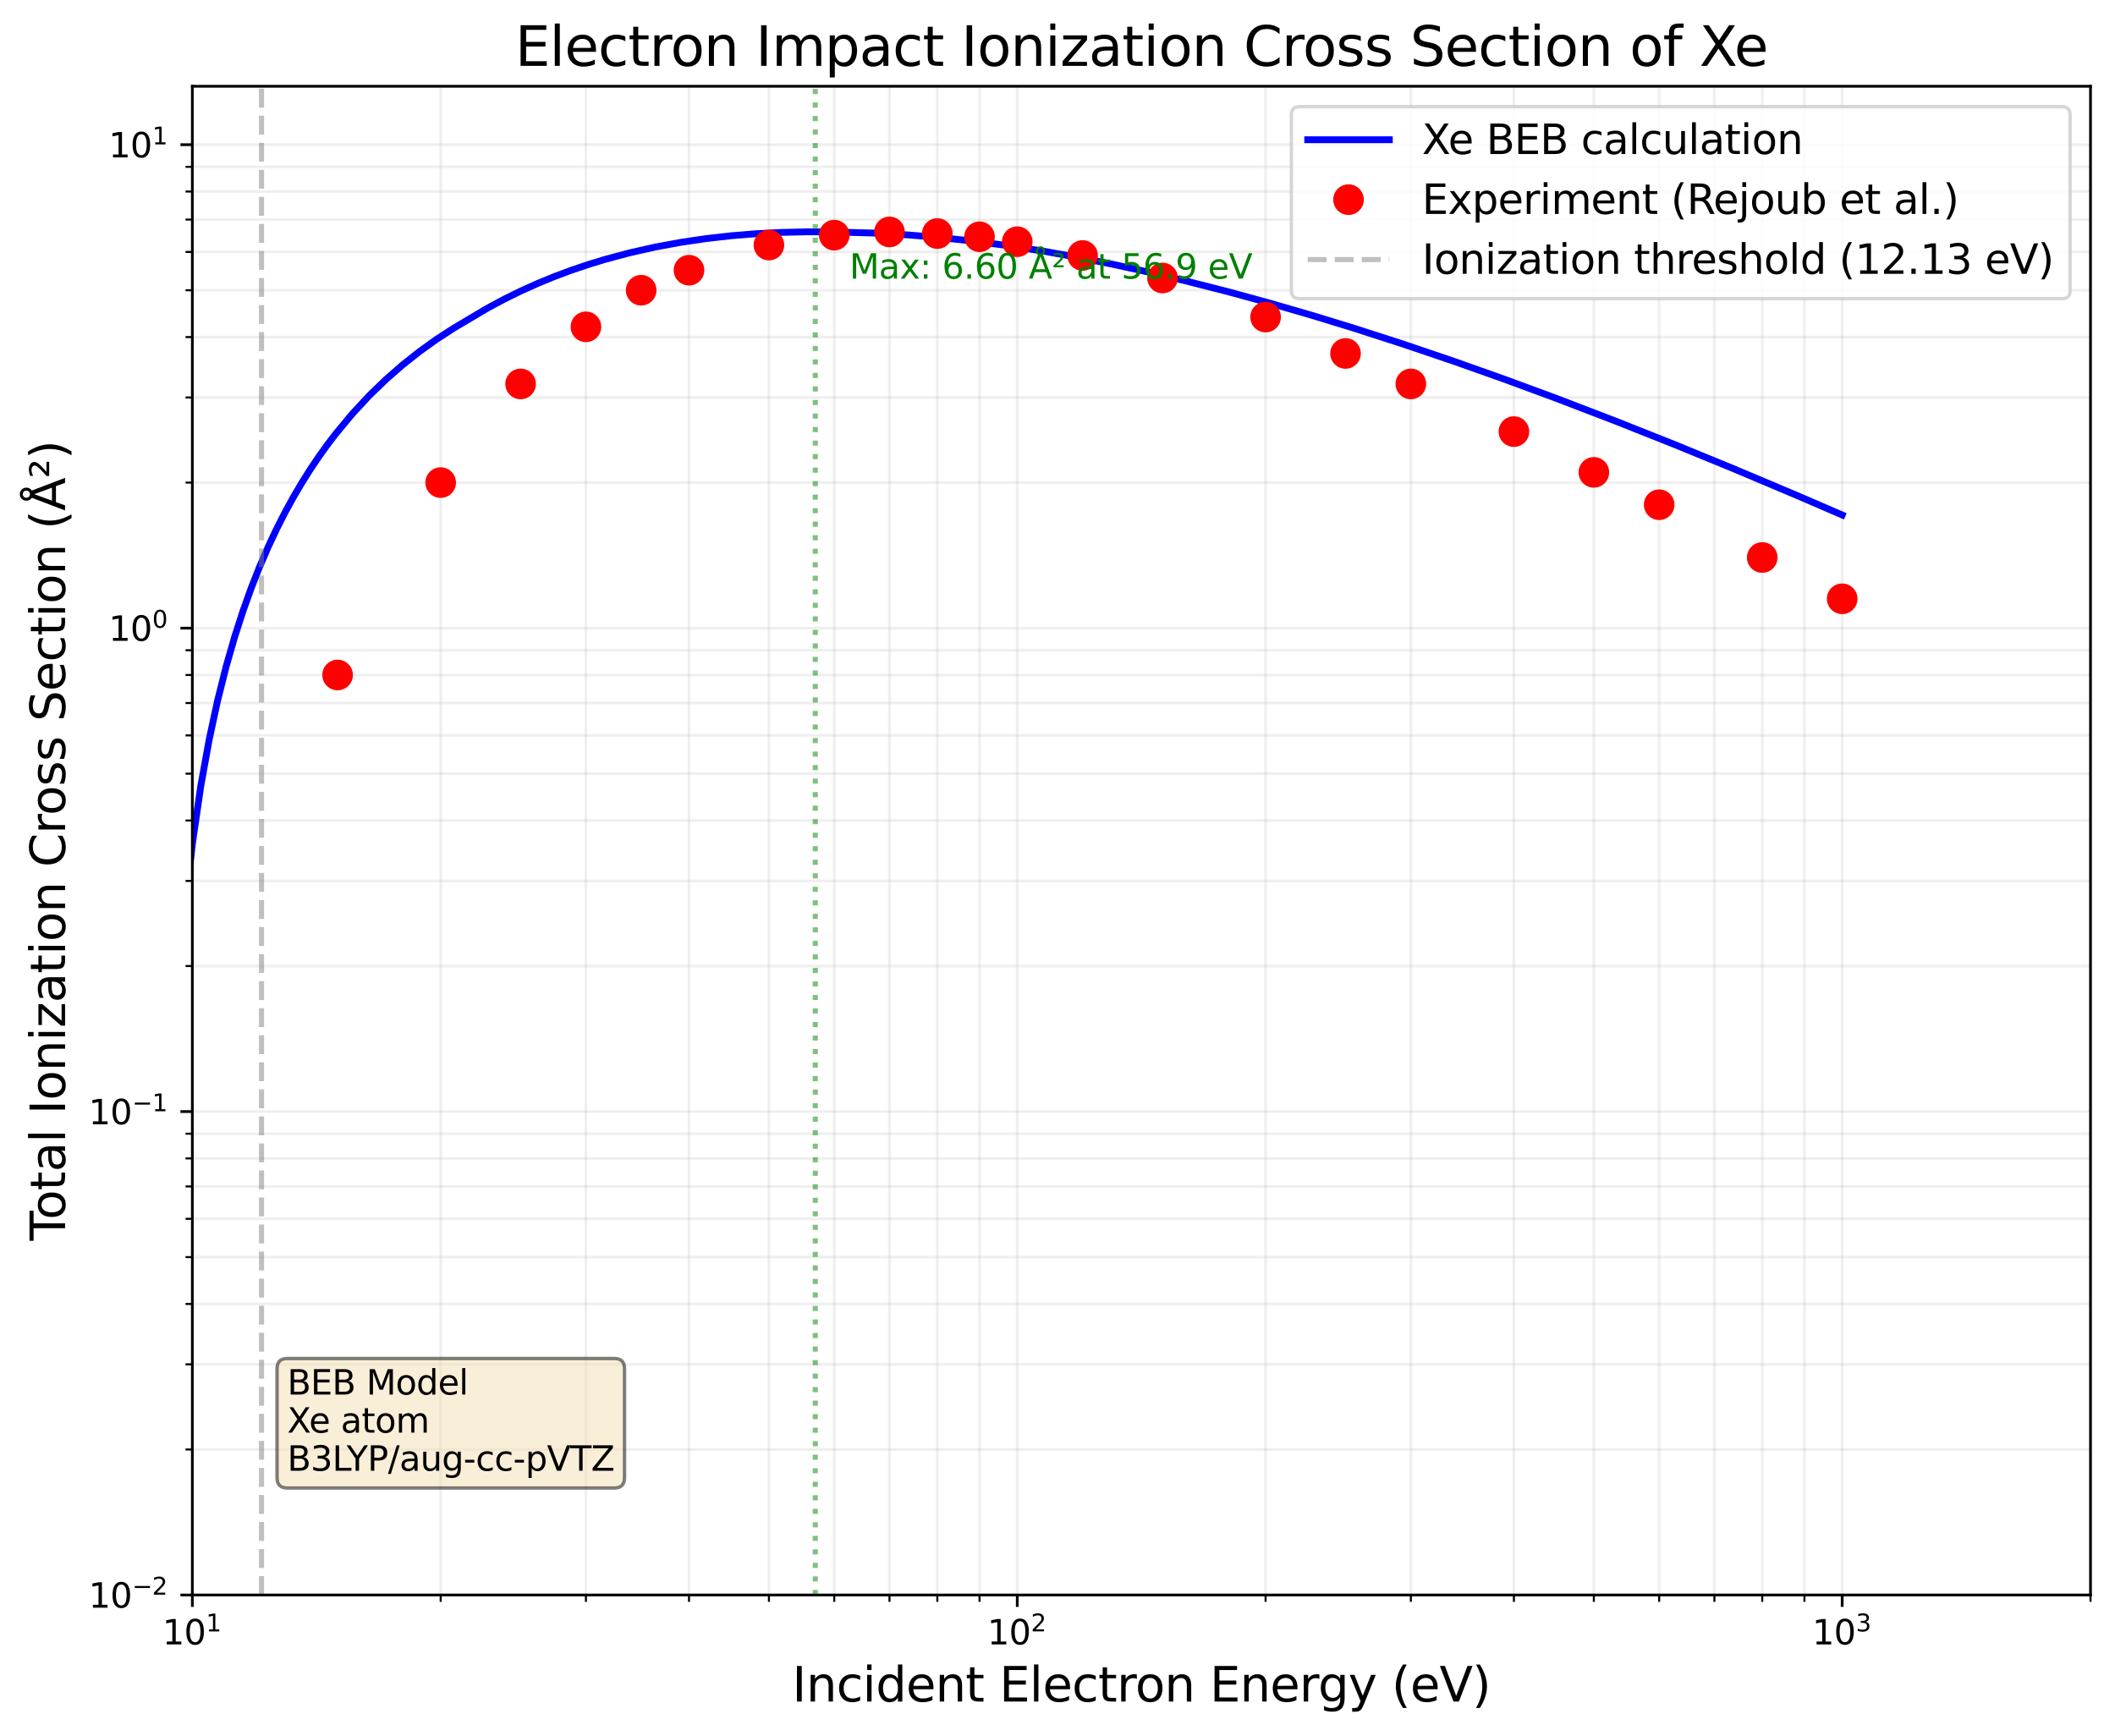 <?xml version="1.0" encoding="utf-8" standalone="no"?>
<!DOCTYPE svg PUBLIC "-//W3C//DTD SVG 1.1//EN"
  "http://www.w3.org/Graphics/SVG/1.1/DTD/svg11.dtd">
<svg xmlns:xlink="http://www.w3.org/1999/xlink" width="621.742pt" height="510.305pt" viewBox="0 0 621.742 510.305" xmlns="http://www.w3.org/2000/svg" version="1.1">
 <defs>
  <style type="text/css">*{stroke-linejoin: round; stroke-linecap: butt}</style>
 </defs>
 <g id="figure_1">
  <g id="patch_1">
   <path d="M 0 510.305 
L 621.742 510.305 
L 621.742 0 
L 0 0 
z
" style="fill: #ffffff"/>
  </g>
  <g id="axes_1">
   <g id="patch_2">
    <path d="M 56.542 468.877 
L 614.542 468.877 
L 614.542 25.358 
L 56.542 25.358 
z
" style="fill: #ffffff"/>
   </g>
   <g id="matplotlib.axis_1">
    <g id="xtick_1">
     <g id="line2d_1">
      <path d="M 56.542 468.877 
L 56.542 25.358 
" clip-path="url(#p48de6cfa77)" style="fill: none; stroke: #b0b0b0; stroke-opacity: 0.2; stroke-width: 0.8; stroke-linecap: square"/>
     </g>
     <g id="line2d_2">
      <defs>
       <path id="mb34d6bbe66" d="M 0 0 
L 0 3.5 
" style="stroke: #000000; stroke-width: 0.8"/>
      </defs>
      <g>
       <use xlink:href="#mb34d6bbe66" x="56.542" y="468.877" style="stroke: #000000; stroke-width: 0.8"/>
      </g>
     </g>
     <g id="text_1">
      <!-- $\mathdefault{10^{1}}$ -->
      <g transform="translate(47.742 483.476) scale(0.1 -0.1)">
       <defs>
        <path id="DejaVuSans-31" d="M 794 531 
L 1825 531 
L 1825 4091 
L 703 3866 
L 703 4441 
L 1819 4666 
L 2450 4666 
L 2450 531 
L 3481 531 
L 3481 0 
L 794 0 
L 794 531 
z
" transform="scale(0.016)"/>
        <path id="DejaVuSans-30" d="M 2034 4250 
Q 1547 4250 1301 3770 
Q 1056 3291 1056 2328 
Q 1056 1369 1301 889 
Q 1547 409 2034 409 
Q 2525 409 2770 889 
Q 3016 1369 3016 2328 
Q 3016 3291 2770 3770 
Q 2525 4250 2034 4250 
z
M 2034 4750 
Q 2819 4750 3233 4129 
Q 3647 3509 3647 2328 
Q 3647 1150 3233 529 
Q 2819 -91 2034 -91 
Q 1250 -91 836 529 
Q 422 1150 422 2328 
Q 422 3509 836 4129 
Q 1250 4750 2034 4750 
z
" transform="scale(0.016)"/>
       </defs>
       <use xlink:href="#DejaVuSans-31" transform="translate(0 0.684)"/>
       <use xlink:href="#DejaVuSans-30" transform="translate(63.623 0.684)"/>
       <use xlink:href="#DejaVuSans-31" transform="translate(128.203 38.966) scale(0.7)"/>
      </g>
     </g>
    </g>
    <g id="xtick_2">
     <g id="line2d_3">
      <path d="M 299.042 468.877 
L 299.042 25.358 
" clip-path="url(#p48de6cfa77)" style="fill: none; stroke: #b0b0b0; stroke-opacity: 0.2; stroke-width: 0.8; stroke-linecap: square"/>
     </g>
     <g id="line2d_4">
      <g>
       <use xlink:href="#mb34d6bbe66" x="299.042" y="468.877" style="stroke: #000000; stroke-width: 0.8"/>
      </g>
     </g>
     <g id="text_2">
      <!-- $\mathdefault{10^{2}}$ -->
      <g transform="translate(290.242 483.476) scale(0.1 -0.1)">
       <defs>
        <path id="DejaVuSans-32" d="M 1228 531 
L 3431 531 
L 3431 0 
L 469 0 
L 469 531 
Q 828 903 1448 1529 
Q 2069 2156 2228 2338 
Q 2531 2678 2651 2914 
Q 2772 3150 2772 3378 
Q 2772 3750 2511 3984 
Q 2250 4219 1831 4219 
Q 1534 4219 1204 4116 
Q 875 4013 500 3803 
L 500 4441 
Q 881 4594 1212 4672 
Q 1544 4750 1819 4750 
Q 2544 4750 2975 4387 
Q 3406 4025 3406 3419 
Q 3406 3131 3298 2873 
Q 3191 2616 2906 2266 
Q 2828 2175 2409 1742 
Q 1991 1309 1228 531 
z
" transform="scale(0.016)"/>
       </defs>
       <use xlink:href="#DejaVuSans-31" transform="translate(0 0.766)"/>
       <use xlink:href="#DejaVuSans-30" transform="translate(63.623 0.766)"/>
       <use xlink:href="#DejaVuSans-32" transform="translate(128.203 39.047) scale(0.7)"/>
      </g>
     </g>
    </g>
    <g id="xtick_3">
     <g id="line2d_5">
      <path d="M 541.542 468.877 
L 541.542 25.358 
" clip-path="url(#p48de6cfa77)" style="fill: none; stroke: #b0b0b0; stroke-opacity: 0.2; stroke-width: 0.8; stroke-linecap: square"/>
     </g>
     <g id="line2d_6">
      <g>
       <use xlink:href="#mb34d6bbe66" x="541.542" y="468.877" style="stroke: #000000; stroke-width: 0.8"/>
      </g>
     </g>
     <g id="text_3">
      <!-- $\mathdefault{10^{3}}$ -->
      <g transform="translate(532.742 483.476) scale(0.1 -0.1)">
       <defs>
        <path id="DejaVuSans-33" d="M 2597 2516 
Q 3050 2419 3304 2112 
Q 3559 1806 3559 1356 
Q 3559 666 3084 287 
Q 2609 -91 1734 -91 
Q 1441 -91 1130 -33 
Q 819 25 488 141 
L 488 750 
Q 750 597 1062 519 
Q 1375 441 1716 441 
Q 2309 441 2620 675 
Q 2931 909 2931 1356 
Q 2931 1769 2642 2001 
Q 2353 2234 1838 2234 
L 1294 2234 
L 1294 2753 
L 1863 2753 
Q 2328 2753 2575 2939 
Q 2822 3125 2822 3475 
Q 2822 3834 2567 4026 
Q 2313 4219 1838 4219 
Q 1578 4219 1281 4162 
Q 984 4106 628 3988 
L 628 4550 
Q 988 4650 1302 4700 
Q 1616 4750 1894 4750 
Q 2613 4750 3031 4423 
Q 3450 4097 3450 3541 
Q 3450 3153 3228 2886 
Q 3006 2619 2597 2516 
z
" transform="scale(0.016)"/>
       </defs>
       <use xlink:href="#DejaVuSans-31" transform="translate(0 0.766)"/>
       <use xlink:href="#DejaVuSans-30" transform="translate(63.623 0.766)"/>
       <use xlink:href="#DejaVuSans-33" transform="translate(128.203 39.047) scale(0.7)"/>
      </g>
     </g>
    </g>
    <g id="xtick_4">
     <g id="line2d_7">
      <path d="M 129.542 468.877 
L 129.542 25.358 
" clip-path="url(#p48de6cfa77)" style="fill: none; stroke: #b0b0b0; stroke-opacity: 0.2; stroke-width: 0.8; stroke-linecap: square"/>
     </g>
     <g id="line2d_8">
      <defs>
       <path id="m4b2e2fe4f1" d="M 0 0 
L 0 2 
" style="stroke: #000000; stroke-width: 0.6"/>
      </defs>
      <g>
       <use xlink:href="#m4b2e2fe4f1" x="129.542" y="468.877" style="stroke: #000000; stroke-width: 0.6"/>
      </g>
     </g>
    </g>
    <g id="xtick_5">
     <g id="line2d_9">
      <path d="M 172.244 468.877 
L 172.244 25.358 
" clip-path="url(#p48de6cfa77)" style="fill: none; stroke: #b0b0b0; stroke-opacity: 0.2; stroke-width: 0.8; stroke-linecap: square"/>
     </g>
     <g id="line2d_10">
      <g>
       <use xlink:href="#m4b2e2fe4f1" x="172.244" y="468.877" style="stroke: #000000; stroke-width: 0.6"/>
      </g>
     </g>
    </g>
    <g id="xtick_6">
     <g id="line2d_11">
      <path d="M 202.542 468.877 
L 202.542 25.358 
" clip-path="url(#p48de6cfa77)" style="fill: none; stroke: #b0b0b0; stroke-opacity: 0.2; stroke-width: 0.8; stroke-linecap: square"/>
     </g>
     <g id="line2d_12">
      <g>
       <use xlink:href="#m4b2e2fe4f1" x="202.542" y="468.877" style="stroke: #000000; stroke-width: 0.6"/>
      </g>
     </g>
    </g>
    <g id="xtick_7">
     <g id="line2d_13">
      <path d="M 226.042 468.877 
L 226.042 25.358 
" clip-path="url(#p48de6cfa77)" style="fill: none; stroke: #b0b0b0; stroke-opacity: 0.2; stroke-width: 0.8; stroke-linecap: square"/>
     </g>
     <g id="line2d_14">
      <g>
       <use xlink:href="#m4b2e2fe4f1" x="226.042" y="468.877" style="stroke: #000000; stroke-width: 0.6"/>
      </g>
     </g>
    </g>
    <g id="xtick_8">
     <g id="line2d_15">
      <path d="M 245.244 468.877 
L 245.244 25.358 
" clip-path="url(#p48de6cfa77)" style="fill: none; stroke: #b0b0b0; stroke-opacity: 0.2; stroke-width: 0.8; stroke-linecap: square"/>
     </g>
     <g id="line2d_16">
      <g>
       <use xlink:href="#m4b2e2fe4f1" x="245.244" y="468.877" style="stroke: #000000; stroke-width: 0.6"/>
      </g>
     </g>
    </g>
    <g id="xtick_9">
     <g id="line2d_17">
      <path d="M 261.479 468.877 
L 261.479 25.358 
" clip-path="url(#p48de6cfa77)" style="fill: none; stroke: #b0b0b0; stroke-opacity: 0.2; stroke-width: 0.8; stroke-linecap: square"/>
     </g>
     <g id="line2d_18">
      <g>
       <use xlink:href="#m4b2e2fe4f1" x="261.479" y="468.877" style="stroke: #000000; stroke-width: 0.6"/>
      </g>
     </g>
    </g>
    <g id="xtick_10">
     <g id="line2d_19">
      <path d="M 275.542 468.877 
L 275.542 25.358 
" clip-path="url(#p48de6cfa77)" style="fill: none; stroke: #b0b0b0; stroke-opacity: 0.2; stroke-width: 0.8; stroke-linecap: square"/>
     </g>
     <g id="line2d_20">
      <g>
       <use xlink:href="#m4b2e2fe4f1" x="275.542" y="468.877" style="stroke: #000000; stroke-width: 0.6"/>
      </g>
     </g>
    </g>
    <g id="xtick_11">
     <g id="line2d_21">
      <path d="M 287.946 468.877 
L 287.946 25.358 
" clip-path="url(#p48de6cfa77)" style="fill: none; stroke: #b0b0b0; stroke-opacity: 0.2; stroke-width: 0.8; stroke-linecap: square"/>
     </g>
     <g id="line2d_22">
      <g>
       <use xlink:href="#m4b2e2fe4f1" x="287.946" y="468.877" style="stroke: #000000; stroke-width: 0.6"/>
      </g>
     </g>
    </g>
    <g id="xtick_12">
     <g id="line2d_23">
      <path d="M 372.042 468.877 
L 372.042 25.358 
" clip-path="url(#p48de6cfa77)" style="fill: none; stroke: #b0b0b0; stroke-opacity: 0.2; stroke-width: 0.8; stroke-linecap: square"/>
     </g>
     <g id="line2d_24">
      <g>
       <use xlink:href="#m4b2e2fe4f1" x="372.042" y="468.877" style="stroke: #000000; stroke-width: 0.6"/>
      </g>
     </g>
    </g>
    <g id="xtick_13">
     <g id="line2d_25">
      <path d="M 414.744 468.877 
L 414.744 25.358 
" clip-path="url(#p48de6cfa77)" style="fill: none; stroke: #b0b0b0; stroke-opacity: 0.2; stroke-width: 0.8; stroke-linecap: square"/>
     </g>
     <g id="line2d_26">
      <g>
       <use xlink:href="#m4b2e2fe4f1" x="414.744" y="468.877" style="stroke: #000000; stroke-width: 0.6"/>
      </g>
     </g>
    </g>
    <g id="xtick_14">
     <g id="line2d_27">
      <path d="M 445.042 468.877 
L 445.042 25.358 
" clip-path="url(#p48de6cfa77)" style="fill: none; stroke: #b0b0b0; stroke-opacity: 0.2; stroke-width: 0.8; stroke-linecap: square"/>
     </g>
     <g id="line2d_28">
      <g>
       <use xlink:href="#m4b2e2fe4f1" x="445.042" y="468.877" style="stroke: #000000; stroke-width: 0.6"/>
      </g>
     </g>
    </g>
    <g id="xtick_15">
     <g id="line2d_29">
      <path d="M 468.543 468.877 
L 468.543 25.358 
" clip-path="url(#p48de6cfa77)" style="fill: none; stroke: #b0b0b0; stroke-opacity: 0.2; stroke-width: 0.8; stroke-linecap: square"/>
     </g>
     <g id="line2d_30">
      <g>
       <use xlink:href="#m4b2e2fe4f1" x="468.543" y="468.877" style="stroke: #000000; stroke-width: 0.6"/>
      </g>
     </g>
    </g>
    <g id="xtick_16">
     <g id="line2d_31">
      <path d="M 487.744 468.877 
L 487.744 25.358 
" clip-path="url(#p48de6cfa77)" style="fill: none; stroke: #b0b0b0; stroke-opacity: 0.2; stroke-width: 0.8; stroke-linecap: square"/>
     </g>
     <g id="line2d_32">
      <g>
       <use xlink:href="#m4b2e2fe4f1" x="487.744" y="468.877" style="stroke: #000000; stroke-width: 0.6"/>
      </g>
     </g>
    </g>
    <g id="xtick_17">
     <g id="line2d_33">
      <path d="M 503.979 468.877 
L 503.979 25.358 
" clip-path="url(#p48de6cfa77)" style="fill: none; stroke: #b0b0b0; stroke-opacity: 0.2; stroke-width: 0.8; stroke-linecap: square"/>
     </g>
     <g id="line2d_34">
      <g>
       <use xlink:href="#m4b2e2fe4f1" x="503.979" y="468.877" style="stroke: #000000; stroke-width: 0.6"/>
      </g>
     </g>
    </g>
    <g id="xtick_18">
     <g id="line2d_35">
      <path d="M 518.042 468.877 
L 518.042 25.358 
" clip-path="url(#p48de6cfa77)" style="fill: none; stroke: #b0b0b0; stroke-opacity: 0.2; stroke-width: 0.8; stroke-linecap: square"/>
     </g>
     <g id="line2d_36">
      <g>
       <use xlink:href="#m4b2e2fe4f1" x="518.042" y="468.877" style="stroke: #000000; stroke-width: 0.6"/>
      </g>
     </g>
    </g>
    <g id="xtick_19">
     <g id="line2d_37">
      <path d="M 530.446 468.877 
L 530.446 25.358 
" clip-path="url(#p48de6cfa77)" style="fill: none; stroke: #b0b0b0; stroke-opacity: 0.2; stroke-width: 0.8; stroke-linecap: square"/>
     </g>
     <g id="line2d_38">
      <g>
       <use xlink:href="#m4b2e2fe4f1" x="530.446" y="468.877" style="stroke: #000000; stroke-width: 0.6"/>
      </g>
     </g>
    </g>
    <g id="xtick_20">
     <g id="line2d_39">
      <path d="M 614.542 468.877 
L 614.542 25.358 
" clip-path="url(#p48de6cfa77)" style="fill: none; stroke: #b0b0b0; stroke-opacity: 0.2; stroke-width: 0.8; stroke-linecap: square"/>
     </g>
     <g id="line2d_40">
      <g>
       <use xlink:href="#m4b2e2fe4f1" x="614.542" y="468.877" style="stroke: #000000; stroke-width: 0.6"/>
      </g>
     </g>
    </g>
    <g id="text_4">
     <!-- Incident Electron Energy (eV) -->
     <g transform="translate(232.868 500.193) scale(0.14 -0.14)">
      <defs>
       <path id="DejaVuSans-49" d="M 628 4666 
L 1259 4666 
L 1259 0 
L 628 0 
L 628 4666 
z
" transform="scale(0.016)"/>
       <path id="DejaVuSans-6e" d="M 3513 2113 
L 3513 0 
L 2938 0 
L 2938 2094 
Q 2938 2591 2744 2837 
Q 2550 3084 2163 3084 
Q 1697 3084 1428 2787 
Q 1159 2491 1159 1978 
L 1159 0 
L 581 0 
L 581 3500 
L 1159 3500 
L 1159 2956 
Q 1366 3272 1645 3428 
Q 1925 3584 2291 3584 
Q 2894 3584 3203 3211 
Q 3513 2838 3513 2113 
z
" transform="scale(0.016)"/>
       <path id="DejaVuSans-63" d="M 3122 3366 
L 3122 2828 
Q 2878 2963 2633 3030 
Q 2388 3097 2138 3097 
Q 1578 3097 1268 2742 
Q 959 2388 959 1747 
Q 959 1106 1268 751 
Q 1578 397 2138 397 
Q 2388 397 2633 464 
Q 2878 531 3122 666 
L 3122 134 
Q 2881 22 2623 -34 
Q 2366 -91 2075 -91 
Q 1284 -91 818 406 
Q 353 903 353 1747 
Q 353 2603 823 3093 
Q 1294 3584 2113 3584 
Q 2378 3584 2631 3529 
Q 2884 3475 3122 3366 
z
" transform="scale(0.016)"/>
       <path id="DejaVuSans-69" d="M 603 3500 
L 1178 3500 
L 1178 0 
L 603 0 
L 603 3500 
z
M 603 4863 
L 1178 4863 
L 1178 4134 
L 603 4134 
L 603 4863 
z
" transform="scale(0.016)"/>
       <path id="DejaVuSans-64" d="M 2906 2969 
L 2906 4863 
L 3481 4863 
L 3481 0 
L 2906 0 
L 2906 525 
Q 2725 213 2448 61 
Q 2172 -91 1784 -91 
Q 1150 -91 751 415 
Q 353 922 353 1747 
Q 353 2572 751 3078 
Q 1150 3584 1784 3584 
Q 2172 3584 2448 3432 
Q 2725 3281 2906 2969 
z
M 947 1747 
Q 947 1113 1208 752 
Q 1469 391 1925 391 
Q 2381 391 2643 752 
Q 2906 1113 2906 1747 
Q 2906 2381 2643 2742 
Q 2381 3103 1925 3103 
Q 1469 3103 1208 2742 
Q 947 2381 947 1747 
z
" transform="scale(0.016)"/>
       <path id="DejaVuSans-65" d="M 3597 1894 
L 3597 1613 
L 953 1613 
Q 991 1019 1311 708 
Q 1631 397 2203 397 
Q 2534 397 2845 478 
Q 3156 559 3463 722 
L 3463 178 
Q 3153 47 2828 -22 
Q 2503 -91 2169 -91 
Q 1331 -91 842 396 
Q 353 884 353 1716 
Q 353 2575 817 3079 
Q 1281 3584 2069 3584 
Q 2775 3584 3186 3129 
Q 3597 2675 3597 1894 
z
M 3022 2063 
Q 3016 2534 2758 2815 
Q 2500 3097 2075 3097 
Q 1594 3097 1305 2825 
Q 1016 2553 972 2059 
L 3022 2063 
z
" transform="scale(0.016)"/>
       <path id="DejaVuSans-74" d="M 1172 4494 
L 1172 3500 
L 2356 3500 
L 2356 3053 
L 1172 3053 
L 1172 1153 
Q 1172 725 1289 603 
Q 1406 481 1766 481 
L 2356 481 
L 2356 0 
L 1766 0 
Q 1100 0 847 248 
Q 594 497 594 1153 
L 594 3053 
L 172 3053 
L 172 3500 
L 594 3500 
L 594 4494 
L 1172 4494 
z
" transform="scale(0.016)"/>
       <path id="DejaVuSans-20" transform="scale(0.016)"/>
       <path id="DejaVuSans-45" d="M 628 4666 
L 3578 4666 
L 3578 4134 
L 1259 4134 
L 1259 2753 
L 3481 2753 
L 3481 2222 
L 1259 2222 
L 1259 531 
L 3634 531 
L 3634 0 
L 628 0 
L 628 4666 
z
" transform="scale(0.016)"/>
       <path id="DejaVuSans-6c" d="M 603 4863 
L 1178 4863 
L 1178 0 
L 603 0 
L 603 4863 
z
" transform="scale(0.016)"/>
       <path id="DejaVuSans-72" d="M 2631 2963 
Q 2534 3019 2420 3045 
Q 2306 3072 2169 3072 
Q 1681 3072 1420 2755 
Q 1159 2438 1159 1844 
L 1159 0 
L 581 0 
L 581 3500 
L 1159 3500 
L 1159 2956 
Q 1341 3275 1631 3429 
Q 1922 3584 2338 3584 
Q 2397 3584 2469 3576 
Q 2541 3569 2628 3553 
L 2631 2963 
z
" transform="scale(0.016)"/>
       <path id="DejaVuSans-6f" d="M 1959 3097 
Q 1497 3097 1228 2736 
Q 959 2375 959 1747 
Q 959 1119 1226 758 
Q 1494 397 1959 397 
Q 2419 397 2687 759 
Q 2956 1122 2956 1747 
Q 2956 2369 2687 2733 
Q 2419 3097 1959 3097 
z
M 1959 3584 
Q 2709 3584 3137 3096 
Q 3566 2609 3566 1747 
Q 3566 888 3137 398 
Q 2709 -91 1959 -91 
Q 1206 -91 779 398 
Q 353 888 353 1747 
Q 353 2609 779 3096 
Q 1206 3584 1959 3584 
z
" transform="scale(0.016)"/>
       <path id="DejaVuSans-67" d="M 2906 1791 
Q 2906 2416 2648 2759 
Q 2391 3103 1925 3103 
Q 1463 3103 1205 2759 
Q 947 2416 947 1791 
Q 947 1169 1205 825 
Q 1463 481 1925 481 
Q 2391 481 2648 825 
Q 2906 1169 2906 1791 
z
M 3481 434 
Q 3481 -459 3084 -895 
Q 2688 -1331 1869 -1331 
Q 1566 -1331 1297 -1286 
Q 1028 -1241 775 -1147 
L 775 -588 
Q 1028 -725 1275 -790 
Q 1522 -856 1778 -856 
Q 2344 -856 2625 -561 
Q 2906 -266 2906 331 
L 2906 616 
Q 2728 306 2450 153 
Q 2172 0 1784 0 
Q 1141 0 747 490 
Q 353 981 353 1791 
Q 353 2603 747 3093 
Q 1141 3584 1784 3584 
Q 2172 3584 2450 3431 
Q 2728 3278 2906 2969 
L 2906 3500 
L 3481 3500 
L 3481 434 
z
" transform="scale(0.016)"/>
       <path id="DejaVuSans-79" d="M 2059 -325 
Q 1816 -950 1584 -1140 
Q 1353 -1331 966 -1331 
L 506 -1331 
L 506 -850 
L 844 -850 
Q 1081 -850 1212 -737 
Q 1344 -625 1503 -206 
L 1606 56 
L 191 3500 
L 800 3500 
L 1894 763 
L 2988 3500 
L 3597 3500 
L 2059 -325 
z
" transform="scale(0.016)"/>
       <path id="DejaVuSans-28" d="M 1984 4856 
Q 1566 4138 1362 3434 
Q 1159 2731 1159 2009 
Q 1159 1288 1364 580 
Q 1569 -128 1984 -844 
L 1484 -844 
Q 1016 -109 783 600 
Q 550 1309 550 2009 
Q 550 2706 781 3412 
Q 1013 4119 1484 4856 
L 1984 4856 
z
" transform="scale(0.016)"/>
       <path id="DejaVuSans-56" d="M 1831 0 
L 50 4666 
L 709 4666 
L 2188 738 
L 3669 4666 
L 4325 4666 
L 2547 0 
L 1831 0 
z
" transform="scale(0.016)"/>
       <path id="DejaVuSans-29" d="M 513 4856 
L 1013 4856 
Q 1481 4119 1714 3412 
Q 1947 2706 1947 2009 
Q 1947 1309 1714 600 
Q 1481 -109 1013 -844 
L 513 -844 
Q 928 -128 1133 580 
Q 1338 1288 1338 2009 
Q 1338 2731 1133 3434 
Q 928 4138 513 4856 
z
" transform="scale(0.016)"/>
      </defs>
      <use xlink:href="#DejaVuSans-49"/>
      <use xlink:href="#DejaVuSans-6e" transform="translate(29.492 0)"/>
      <use xlink:href="#DejaVuSans-63" transform="translate(92.871 0)"/>
      <use xlink:href="#DejaVuSans-69" transform="translate(147.852 0)"/>
      <use xlink:href="#DejaVuSans-64" transform="translate(175.635 0)"/>
      <use xlink:href="#DejaVuSans-65" transform="translate(239.111 0)"/>
      <use xlink:href="#DejaVuSans-6e" transform="translate(300.635 0)"/>
      <use xlink:href="#DejaVuSans-74" transform="translate(364.014 0)"/>
      <use xlink:href="#DejaVuSans-20" transform="translate(403.223 0)"/>
      <use xlink:href="#DejaVuSans-45" transform="translate(435.01 0)"/>
      <use xlink:href="#DejaVuSans-6c" transform="translate(498.193 0)"/>
      <use xlink:href="#DejaVuSans-65" transform="translate(525.977 0)"/>
      <use xlink:href="#DejaVuSans-63" transform="translate(587.5 0)"/>
      <use xlink:href="#DejaVuSans-74" transform="translate(642.48 0)"/>
      <use xlink:href="#DejaVuSans-72" transform="translate(681.689 0)"/>
      <use xlink:href="#DejaVuSans-6f" transform="translate(720.553 0)"/>
      <use xlink:href="#DejaVuSans-6e" transform="translate(781.734 0)"/>
      <use xlink:href="#DejaVuSans-20" transform="translate(845.113 0)"/>
      <use xlink:href="#DejaVuSans-45" transform="translate(876.9 0)"/>
      <use xlink:href="#DejaVuSans-6e" transform="translate(940.084 0)"/>
      <use xlink:href="#DejaVuSans-65" transform="translate(1003.463 0)"/>
      <use xlink:href="#DejaVuSans-72" transform="translate(1064.986 0)"/>
      <use xlink:href="#DejaVuSans-67" transform="translate(1104.35 0)"/>
      <use xlink:href="#DejaVuSans-79" transform="translate(1167.826 0)"/>
      <use xlink:href="#DejaVuSans-20" transform="translate(1227.006 0)"/>
      <use xlink:href="#DejaVuSans-28" transform="translate(1258.793 0)"/>
      <use xlink:href="#DejaVuSans-65" transform="translate(1297.807 0)"/>
      <use xlink:href="#DejaVuSans-56" transform="translate(1359.33 0)"/>
      <use xlink:href="#DejaVuSans-29" transform="translate(1427.738 0)"/>
     </g>
    </g>
   </g>
   <g id="matplotlib.axis_2">
    <g id="ytick_1">
     <g id="line2d_41">
      <path d="M 56.542 468.877 
L 614.542 468.877 
" clip-path="url(#p48de6cfa77)" style="fill: none; stroke: #b0b0b0; stroke-opacity: 0.2; stroke-width: 0.8; stroke-linecap: square"/>
     </g>
     <g id="line2d_42">
      <defs>
       <path id="m84b5d4e9e8" d="M 0 0 
L -3.5 0 
" style="stroke: #000000; stroke-width: 0.8"/>
      </defs>
      <g>
       <use xlink:href="#m84b5d4e9e8" x="56.542" y="468.877" style="stroke: #000000; stroke-width: 0.8"/>
      </g>
     </g>
     <g id="text_5">
      <!-- $\mathdefault{10^{-2}}$ -->
      <g transform="translate(26.042 472.677) scale(0.1 -0.1)">
       <defs>
        <path id="DejaVuSans-2212" d="M 678 2272 
L 4684 2272 
L 4684 1741 
L 678 1741 
L 678 2272 
z
" transform="scale(0.016)"/>
       </defs>
       <use xlink:href="#DejaVuSans-31" transform="translate(0 0.766)"/>
       <use xlink:href="#DejaVuSans-30" transform="translate(63.623 0.766)"/>
       <use xlink:href="#DejaVuSans-2212" transform="translate(128.203 39.047) scale(0.7)"/>
       <use xlink:href="#DejaVuSans-32" transform="translate(186.855 39.047) scale(0.7)"/>
      </g>
     </g>
    </g>
    <g id="ytick_2">
     <g id="line2d_43">
      <path d="M 56.542 326.764 
L 614.542 326.764 
" clip-path="url(#p48de6cfa77)" style="fill: none; stroke: #b0b0b0; stroke-opacity: 0.2; stroke-width: 0.8; stroke-linecap: square"/>
     </g>
     <g id="line2d_44">
      <g>
       <use xlink:href="#m84b5d4e9e8" x="56.542" y="326.764" style="stroke: #000000; stroke-width: 0.8"/>
      </g>
     </g>
     <g id="text_6">
      <!-- $\mathdefault{10^{-1}}$ -->
      <g transform="translate(26.042 330.563) scale(0.1 -0.1)">
       <use xlink:href="#DejaVuSans-31" transform="translate(0 0.684)"/>
       <use xlink:href="#DejaVuSans-30" transform="translate(63.623 0.684)"/>
       <use xlink:href="#DejaVuSans-2212" transform="translate(128.203 38.966) scale(0.7)"/>
       <use xlink:href="#DejaVuSans-31" transform="translate(186.855 38.966) scale(0.7)"/>
      </g>
     </g>
    </g>
    <g id="ytick_3">
     <g id="line2d_45">
      <path d="M 56.542 184.65 
L 614.542 184.65 
" clip-path="url(#p48de6cfa77)" style="fill: none; stroke: #b0b0b0; stroke-opacity: 0.2; stroke-width: 0.8; stroke-linecap: square"/>
     </g>
     <g id="line2d_46">
      <g>
       <use xlink:href="#m84b5d4e9e8" x="56.542" y="184.65" style="stroke: #000000; stroke-width: 0.8"/>
      </g>
     </g>
     <g id="text_7">
      <!-- $\mathdefault{10^{0}}$ -->
      <g transform="translate(31.942 188.449) scale(0.1 -0.1)">
       <use xlink:href="#DejaVuSans-31" transform="translate(0 0.766)"/>
       <use xlink:href="#DejaVuSans-30" transform="translate(63.623 0.766)"/>
       <use xlink:href="#DejaVuSans-30" transform="translate(128.203 39.047) scale(0.7)"/>
      </g>
     </g>
    </g>
    <g id="ytick_4">
     <g id="line2d_47">
      <path d="M 56.542 42.536 
L 614.542 42.536 
" clip-path="url(#p48de6cfa77)" style="fill: none; stroke: #b0b0b0; stroke-opacity: 0.2; stroke-width: 0.8; stroke-linecap: square"/>
     </g>
     <g id="line2d_48">
      <g>
       <use xlink:href="#m84b5d4e9e8" x="56.542" y="42.536" style="stroke: #000000; stroke-width: 0.8"/>
      </g>
     </g>
     <g id="text_8">
      <!-- $\mathdefault{10^{1}}$ -->
      <g transform="translate(31.942 46.335) scale(0.1 -0.1)">
       <use xlink:href="#DejaVuSans-31" transform="translate(0 0.684)"/>
       <use xlink:href="#DejaVuSans-30" transform="translate(63.623 0.684)"/>
       <use xlink:href="#DejaVuSans-31" transform="translate(128.203 38.966) scale(0.7)"/>
      </g>
     </g>
    </g>
    <g id="ytick_5">
     <g id="line2d_49">
      <path d="M 56.542 426.097 
L 614.542 426.097 
" clip-path="url(#p48de6cfa77)" style="fill: none; stroke: #b0b0b0; stroke-opacity: 0.2; stroke-width: 0.8; stroke-linecap: square"/>
     </g>
     <g id="line2d_50">
      <defs>
       <path id="m821d6a29c7" d="M 0 0 
L -2 0 
" style="stroke: #000000; stroke-width: 0.6"/>
      </defs>
      <g>
       <use xlink:href="#m821d6a29c7" x="56.542" y="426.097" style="stroke: #000000; stroke-width: 0.6"/>
      </g>
     </g>
    </g>
    <g id="ytick_6">
     <g id="line2d_51">
      <path d="M 56.542 401.072 
L 614.542 401.072 
" clip-path="url(#p48de6cfa77)" style="fill: none; stroke: #b0b0b0; stroke-opacity: 0.2; stroke-width: 0.8; stroke-linecap: square"/>
     </g>
     <g id="line2d_52">
      <g>
       <use xlink:href="#m821d6a29c7" x="56.542" y="401.072" style="stroke: #000000; stroke-width: 0.6"/>
      </g>
     </g>
    </g>
    <g id="ytick_7">
     <g id="line2d_53">
      <path d="M 56.542 383.316 
L 614.542 383.316 
" clip-path="url(#p48de6cfa77)" style="fill: none; stroke: #b0b0b0; stroke-opacity: 0.2; stroke-width: 0.8; stroke-linecap: square"/>
     </g>
     <g id="line2d_54">
      <g>
       <use xlink:href="#m821d6a29c7" x="56.542" y="383.316" style="stroke: #000000; stroke-width: 0.6"/>
      </g>
     </g>
    </g>
    <g id="ytick_8">
     <g id="line2d_55">
      <path d="M 56.542 369.544 
L 614.542 369.544 
" clip-path="url(#p48de6cfa77)" style="fill: none; stroke: #b0b0b0; stroke-opacity: 0.2; stroke-width: 0.8; stroke-linecap: square"/>
     </g>
     <g id="line2d_56">
      <g>
       <use xlink:href="#m821d6a29c7" x="56.542" y="369.544" style="stroke: #000000; stroke-width: 0.6"/>
      </g>
     </g>
    </g>
    <g id="ytick_9">
     <g id="line2d_57">
      <path d="M 56.542 358.292 
L 614.542 358.292 
" clip-path="url(#p48de6cfa77)" style="fill: none; stroke: #b0b0b0; stroke-opacity: 0.2; stroke-width: 0.8; stroke-linecap: square"/>
     </g>
     <g id="line2d_58">
      <g>
       <use xlink:href="#m821d6a29c7" x="56.542" y="358.292" style="stroke: #000000; stroke-width: 0.6"/>
      </g>
     </g>
    </g>
    <g id="ytick_10">
     <g id="line2d_59">
      <path d="M 56.542 348.777 
L 614.542 348.777 
" clip-path="url(#p48de6cfa77)" style="fill: none; stroke: #b0b0b0; stroke-opacity: 0.2; stroke-width: 0.8; stroke-linecap: square"/>
     </g>
     <g id="line2d_60">
      <g>
       <use xlink:href="#m821d6a29c7" x="56.542" y="348.777" style="stroke: #000000; stroke-width: 0.6"/>
      </g>
     </g>
    </g>
    <g id="ytick_11">
     <g id="line2d_61">
      <path d="M 56.542 340.536 
L 614.542 340.536 
" clip-path="url(#p48de6cfa77)" style="fill: none; stroke: #b0b0b0; stroke-opacity: 0.2; stroke-width: 0.8; stroke-linecap: square"/>
     </g>
     <g id="line2d_62">
      <g>
       <use xlink:href="#m821d6a29c7" x="56.542" y="340.536" style="stroke: #000000; stroke-width: 0.6"/>
      </g>
     </g>
    </g>
    <g id="ytick_12">
     <g id="line2d_63">
      <path d="M 56.542 333.267 
L 614.542 333.267 
" clip-path="url(#p48de6cfa77)" style="fill: none; stroke: #b0b0b0; stroke-opacity: 0.2; stroke-width: 0.8; stroke-linecap: square"/>
     </g>
     <g id="line2d_64">
      <g>
       <use xlink:href="#m821d6a29c7" x="56.542" y="333.267" style="stroke: #000000; stroke-width: 0.6"/>
      </g>
     </g>
    </g>
    <g id="ytick_13">
     <g id="line2d_65">
      <path d="M 56.542 283.983 
L 614.542 283.983 
" clip-path="url(#p48de6cfa77)" style="fill: none; stroke: #b0b0b0; stroke-opacity: 0.2; stroke-width: 0.8; stroke-linecap: square"/>
     </g>
     <g id="line2d_66">
      <g>
       <use xlink:href="#m821d6a29c7" x="56.542" y="283.983" style="stroke: #000000; stroke-width: 0.6"/>
      </g>
     </g>
    </g>
    <g id="ytick_14">
     <g id="line2d_67">
      <path d="M 56.542 258.958 
L 614.542 258.958 
" clip-path="url(#p48de6cfa77)" style="fill: none; stroke: #b0b0b0; stroke-opacity: 0.2; stroke-width: 0.8; stroke-linecap: square"/>
     </g>
     <g id="line2d_68">
      <g>
       <use xlink:href="#m821d6a29c7" x="56.542" y="258.958" style="stroke: #000000; stroke-width: 0.6"/>
      </g>
     </g>
    </g>
    <g id="ytick_15">
     <g id="line2d_69">
      <path d="M 56.542 241.203 
L 614.542 241.203 
" clip-path="url(#p48de6cfa77)" style="fill: none; stroke: #b0b0b0; stroke-opacity: 0.2; stroke-width: 0.8; stroke-linecap: square"/>
     </g>
     <g id="line2d_70">
      <g>
       <use xlink:href="#m821d6a29c7" x="56.542" y="241.203" style="stroke: #000000; stroke-width: 0.6"/>
      </g>
     </g>
    </g>
    <g id="ytick_16">
     <g id="line2d_71">
      <path d="M 56.542 227.43 
L 614.542 227.43 
" clip-path="url(#p48de6cfa77)" style="fill: none; stroke: #b0b0b0; stroke-opacity: 0.2; stroke-width: 0.8; stroke-linecap: square"/>
     </g>
     <g id="line2d_72">
      <g>
       <use xlink:href="#m821d6a29c7" x="56.542" y="227.43" style="stroke: #000000; stroke-width: 0.6"/>
      </g>
     </g>
    </g>
    <g id="ytick_17">
     <g id="line2d_73">
      <path d="M 56.542 216.178 
L 614.542 216.178 
" clip-path="url(#p48de6cfa77)" style="fill: none; stroke: #b0b0b0; stroke-opacity: 0.2; stroke-width: 0.8; stroke-linecap: square"/>
     </g>
     <g id="line2d_74">
      <g>
       <use xlink:href="#m821d6a29c7" x="56.542" y="216.178" style="stroke: #000000; stroke-width: 0.6"/>
      </g>
     </g>
    </g>
    <g id="ytick_18">
     <g id="line2d_75">
      <path d="M 56.542 206.664 
L 614.542 206.664 
" clip-path="url(#p48de6cfa77)" style="fill: none; stroke: #b0b0b0; stroke-opacity: 0.2; stroke-width: 0.8; stroke-linecap: square"/>
     </g>
     <g id="line2d_76">
      <g>
       <use xlink:href="#m821d6a29c7" x="56.542" y="206.664" style="stroke: #000000; stroke-width: 0.6"/>
      </g>
     </g>
    </g>
    <g id="ytick_19">
     <g id="line2d_77">
      <path d="M 56.542 198.422 
L 614.542 198.422 
" clip-path="url(#p48de6cfa77)" style="fill: none; stroke: #b0b0b0; stroke-opacity: 0.2; stroke-width: 0.8; stroke-linecap: square"/>
     </g>
     <g id="line2d_78">
      <g>
       <use xlink:href="#m821d6a29c7" x="56.542" y="198.422" style="stroke: #000000; stroke-width: 0.6"/>
      </g>
     </g>
    </g>
    <g id="ytick_20">
     <g id="line2d_79">
      <path d="M 56.542 191.153 
L 614.542 191.153 
" clip-path="url(#p48de6cfa77)" style="fill: none; stroke: #b0b0b0; stroke-opacity: 0.2; stroke-width: 0.8; stroke-linecap: square"/>
     </g>
     <g id="line2d_80">
      <g>
       <use xlink:href="#m821d6a29c7" x="56.542" y="191.153" style="stroke: #000000; stroke-width: 0.6"/>
      </g>
     </g>
    </g>
    <g id="ytick_21">
     <g id="line2d_81">
      <path d="M 56.542 141.869 
L 614.542 141.869 
" clip-path="url(#p48de6cfa77)" style="fill: none; stroke: #b0b0b0; stroke-opacity: 0.2; stroke-width: 0.8; stroke-linecap: square"/>
     </g>
     <g id="line2d_82">
      <g>
       <use xlink:href="#m821d6a29c7" x="56.542" y="141.869" style="stroke: #000000; stroke-width: 0.6"/>
      </g>
     </g>
    </g>
    <g id="ytick_22">
     <g id="line2d_83">
      <path d="M 56.542 116.845 
L 614.542 116.845 
" clip-path="url(#p48de6cfa77)" style="fill: none; stroke: #b0b0b0; stroke-opacity: 0.2; stroke-width: 0.8; stroke-linecap: square"/>
     </g>
     <g id="line2d_84">
      <g>
       <use xlink:href="#m821d6a29c7" x="56.542" y="116.845" style="stroke: #000000; stroke-width: 0.6"/>
      </g>
     </g>
    </g>
    <g id="ytick_23">
     <g id="line2d_85">
      <path d="M 56.542 99.089 
L 614.542 99.089 
" clip-path="url(#p48de6cfa77)" style="fill: none; stroke: #b0b0b0; stroke-opacity: 0.2; stroke-width: 0.8; stroke-linecap: square"/>
     </g>
     <g id="line2d_86">
      <g>
       <use xlink:href="#m821d6a29c7" x="56.542" y="99.089" style="stroke: #000000; stroke-width: 0.6"/>
      </g>
     </g>
    </g>
    <g id="ytick_24">
     <g id="line2d_87">
      <path d="M 56.542 85.317 
L 614.542 85.317 
" clip-path="url(#p48de6cfa77)" style="fill: none; stroke: #b0b0b0; stroke-opacity: 0.2; stroke-width: 0.8; stroke-linecap: square"/>
     </g>
     <g id="line2d_88">
      <g>
       <use xlink:href="#m821d6a29c7" x="56.542" y="85.317" style="stroke: #000000; stroke-width: 0.6"/>
      </g>
     </g>
    </g>
    <g id="ytick_25">
     <g id="line2d_89">
      <path d="M 56.542 74.064 
L 614.542 74.064 
" clip-path="url(#p48de6cfa77)" style="fill: none; stroke: #b0b0b0; stroke-opacity: 0.2; stroke-width: 0.8; stroke-linecap: square"/>
     </g>
     <g id="line2d_90">
      <g>
       <use xlink:href="#m821d6a29c7" x="56.542" y="74.064" style="stroke: #000000; stroke-width: 0.6"/>
      </g>
     </g>
    </g>
    <g id="ytick_26">
     <g id="line2d_91">
      <path d="M 56.542 64.55 
L 614.542 64.55 
" clip-path="url(#p48de6cfa77)" style="fill: none; stroke: #b0b0b0; stroke-opacity: 0.2; stroke-width: 0.8; stroke-linecap: square"/>
     </g>
     <g id="line2d_92">
      <g>
       <use xlink:href="#m821d6a29c7" x="56.542" y="64.55" style="stroke: #000000; stroke-width: 0.6"/>
      </g>
     </g>
    </g>
    <g id="ytick_27">
     <g id="line2d_93">
      <path d="M 56.542 56.308 
L 614.542 56.308 
" clip-path="url(#p48de6cfa77)" style="fill: none; stroke: #b0b0b0; stroke-opacity: 0.2; stroke-width: 0.8; stroke-linecap: square"/>
     </g>
     <g id="line2d_94">
      <g>
       <use xlink:href="#m821d6a29c7" x="56.542" y="56.308" style="stroke: #000000; stroke-width: 0.6"/>
      </g>
     </g>
    </g>
    <g id="ytick_28">
     <g id="line2d_95">
      <path d="M 56.542 49.039 
L 614.542 49.039 
" clip-path="url(#p48de6cfa77)" style="fill: none; stroke: #b0b0b0; stroke-opacity: 0.2; stroke-width: 0.8; stroke-linecap: square"/>
     </g>
     <g id="line2d_96">
      <g>
       <use xlink:href="#m821d6a29c7" x="56.542" y="49.039" style="stroke: #000000; stroke-width: 0.6"/>
      </g>
     </g>
    </g>
    <g id="text_9">
     <!-- Total Ionization Cross Section (Å²) -->
     <g transform="translate(19.131 364.714) rotate(-90) scale(0.14 -0.14)">
      <defs>
       <path id="DejaVuSans-54" d="M -19 4666 
L 3928 4666 
L 3928 4134 
L 2272 4134 
L 2272 0 
L 1638 0 
L 1638 4134 
L -19 4134 
L -19 4666 
z
" transform="scale(0.016)"/>
       <path id="DejaVuSans-61" d="M 2194 1759 
Q 1497 1759 1228 1600 
Q 959 1441 959 1056 
Q 959 750 1161 570 
Q 1363 391 1709 391 
Q 2188 391 2477 730 
Q 2766 1069 2766 1631 
L 2766 1759 
L 2194 1759 
z
M 3341 1997 
L 3341 0 
L 2766 0 
L 2766 531 
Q 2569 213 2275 61 
Q 1981 -91 1556 -91 
Q 1019 -91 701 211 
Q 384 513 384 1019 
Q 384 1609 779 1909 
Q 1175 2209 1959 2209 
L 2766 2209 
L 2766 2266 
Q 2766 2663 2505 2880 
Q 2244 3097 1772 3097 
Q 1472 3097 1187 3025 
Q 903 2953 641 2809 
L 641 3341 
Q 956 3463 1253 3523 
Q 1550 3584 1831 3584 
Q 2591 3584 2966 3190 
Q 3341 2797 3341 1997 
z
" transform="scale(0.016)"/>
       <path id="DejaVuSans-7a" d="M 353 3500 
L 3084 3500 
L 3084 2975 
L 922 459 
L 3084 459 
L 3084 0 
L 275 0 
L 275 525 
L 2438 3041 
L 353 3041 
L 353 3500 
z
" transform="scale(0.016)"/>
       <path id="DejaVuSans-43" d="M 4122 4306 
L 4122 3641 
Q 3803 3938 3442 4084 
Q 3081 4231 2675 4231 
Q 1875 4231 1450 3742 
Q 1025 3253 1025 2328 
Q 1025 1406 1450 917 
Q 1875 428 2675 428 
Q 3081 428 3442 575 
Q 3803 722 4122 1019 
L 4122 359 
Q 3791 134 3420 21 
Q 3050 -91 2638 -91 
Q 1578 -91 968 557 
Q 359 1206 359 2328 
Q 359 3453 968 4101 
Q 1578 4750 2638 4750 
Q 3056 4750 3426 4639 
Q 3797 4528 4122 4306 
z
" transform="scale(0.016)"/>
       <path id="DejaVuSans-73" d="M 2834 3397 
L 2834 2853 
Q 2591 2978 2328 3040 
Q 2066 3103 1784 3103 
Q 1356 3103 1142 2972 
Q 928 2841 928 2578 
Q 928 2378 1081 2264 
Q 1234 2150 1697 2047 
L 1894 2003 
Q 2506 1872 2764 1633 
Q 3022 1394 3022 966 
Q 3022 478 2636 193 
Q 2250 -91 1575 -91 
Q 1294 -91 989 -36 
Q 684 19 347 128 
L 347 722 
Q 666 556 975 473 
Q 1284 391 1588 391 
Q 1994 391 2212 530 
Q 2431 669 2431 922 
Q 2431 1156 2273 1281 
Q 2116 1406 1581 1522 
L 1381 1569 
Q 847 1681 609 1914 
Q 372 2147 372 2553 
Q 372 3047 722 3315 
Q 1072 3584 1716 3584 
Q 2034 3584 2315 3537 
Q 2597 3491 2834 3397 
z
" transform="scale(0.016)"/>
       <path id="DejaVuSans-53" d="M 3425 4513 
L 3425 3897 
Q 3066 4069 2747 4153 
Q 2428 4238 2131 4238 
Q 1616 4238 1336 4038 
Q 1056 3838 1056 3469 
Q 1056 3159 1242 3001 
Q 1428 2844 1947 2747 
L 2328 2669 
Q 3034 2534 3370 2195 
Q 3706 1856 3706 1288 
Q 3706 609 3251 259 
Q 2797 -91 1919 -91 
Q 1588 -91 1214 -16 
Q 841 59 441 206 
L 441 856 
Q 825 641 1194 531 
Q 1563 422 1919 422 
Q 2459 422 2753 634 
Q 3047 847 3047 1241 
Q 3047 1584 2836 1778 
Q 2625 1972 2144 2069 
L 1759 2144 
Q 1053 2284 737 2584 
Q 422 2884 422 3419 
Q 422 4038 858 4394 
Q 1294 4750 2059 4750 
Q 2388 4750 2728 4690 
Q 3069 4631 3425 4513 
z
" transform="scale(0.016)"/>
       <path id="DejaVuSans-c5" d="M 2663 5081 
Q 2663 5278 2523 5417 
Q 2384 5556 2188 5556 
Q 1988 5556 1852 5420 
Q 1716 5284 1716 5081 
Q 1716 4884 1853 4746 
Q 1991 4609 2188 4609 
Q 2384 4609 2523 4746 
Q 2663 4884 2663 5081 
z
M 2188 4044 
L 1338 1722 
L 3041 1722 
L 2188 4044 
z
M 1716 4366 
Q 1525 4494 1428 4673 
Q 1331 4853 1331 5081 
Q 1331 5441 1579 5691 
Q 1828 5941 2188 5941 
Q 2544 5941 2795 5689 
Q 3047 5438 3047 5081 
Q 3047 4863 2948 4678 
Q 2850 4494 2663 4366 
L 4325 0 
L 3669 0 
L 3244 1197 
L 1141 1197 
L 716 0 
L 50 0 
L 1716 4366 
z
" transform="scale(0.016)"/>
       <path id="DejaVuSans-b2" d="M 838 2444 
L 2163 2444 
L 2163 2088 
L 294 2088 
L 294 2431 
Q 400 2528 597 2703 
Q 1672 3656 1672 3950 
Q 1672 4156 1509 4282 
Q 1347 4409 1081 4409 
Q 919 4409 728 4354 
Q 538 4300 313 4191 
L 313 4575 
Q 553 4663 761 4706 
Q 969 4750 1147 4750 
Q 1600 4750 1872 4544 
Q 2144 4338 2144 4000 
Q 2144 3566 1109 2678 
Q 934 2528 838 2444 
z
" transform="scale(0.016)"/>
      </defs>
      <use xlink:href="#DejaVuSans-54"/>
      <use xlink:href="#DejaVuSans-6f" transform="translate(44.084 0)"/>
      <use xlink:href="#DejaVuSans-74" transform="translate(105.266 0)"/>
      <use xlink:href="#DejaVuSans-61" transform="translate(144.475 0)"/>
      <use xlink:href="#DejaVuSans-6c" transform="translate(205.754 0)"/>
      <use xlink:href="#DejaVuSans-20" transform="translate(233.537 0)"/>
      <use xlink:href="#DejaVuSans-49" transform="translate(265.324 0)"/>
      <use xlink:href="#DejaVuSans-6f" transform="translate(294.816 0)"/>
      <use xlink:href="#DejaVuSans-6e" transform="translate(355.998 0)"/>
      <use xlink:href="#DejaVuSans-69" transform="translate(419.377 0)"/>
      <use xlink:href="#DejaVuSans-7a" transform="translate(447.16 0)"/>
      <use xlink:href="#DejaVuSans-61" transform="translate(499.65 0)"/>
      <use xlink:href="#DejaVuSans-74" transform="translate(560.93 0)"/>
      <use xlink:href="#DejaVuSans-69" transform="translate(600.139 0)"/>
      <use xlink:href="#DejaVuSans-6f" transform="translate(627.922 0)"/>
      <use xlink:href="#DejaVuSans-6e" transform="translate(689.104 0)"/>
      <use xlink:href="#DejaVuSans-20" transform="translate(752.482 0)"/>
      <use xlink:href="#DejaVuSans-43" transform="translate(784.27 0)"/>
      <use xlink:href="#DejaVuSans-72" transform="translate(854.094 0)"/>
      <use xlink:href="#DejaVuSans-6f" transform="translate(892.957 0)"/>
      <use xlink:href="#DejaVuSans-73" transform="translate(954.139 0)"/>
      <use xlink:href="#DejaVuSans-73" transform="translate(1006.238 0)"/>
      <use xlink:href="#DejaVuSans-20" transform="translate(1058.338 0)"/>
      <use xlink:href="#DejaVuSans-53" transform="translate(1090.125 0)"/>
      <use xlink:href="#DejaVuSans-65" transform="translate(1153.602 0)"/>
      <use xlink:href="#DejaVuSans-63" transform="translate(1215.125 0)"/>
      <use xlink:href="#DejaVuSans-74" transform="translate(1270.105 0)"/>
      <use xlink:href="#DejaVuSans-69" transform="translate(1309.314 0)"/>
      <use xlink:href="#DejaVuSans-6f" transform="translate(1337.098 0)"/>
      <use xlink:href="#DejaVuSans-6e" transform="translate(1398.279 0)"/>
      <use xlink:href="#DejaVuSans-20" transform="translate(1461.658 0)"/>
      <use xlink:href="#DejaVuSans-28" transform="translate(1493.445 0)"/>
      <use xlink:href="#DejaVuSans-c5" transform="translate(1532.459 0)"/>
      <use xlink:href="#DejaVuSans-b2" transform="translate(1600.867 0)"/>
      <use xlink:href="#DejaVuSans-29" transform="translate(1640.955 0)"/>
     </g>
    </g>
   </g>
   <g id="line2d_97">
    <path d="M 49.145 377.307 
L 51.62 304.194 
L 54.094 270.398 
L 56.568 247.908 
L 59.043 230.939 
L 61.517 217.276 
L 63.991 205.831 
L 66.466 195.984 
L 68.94 187.349 
L 71.415 179.669 
L 73.889 172.761 
L 76.363 166.494 
L 78.838 160.766 
L 81.312 155.499 
L 83.786 150.634 
L 86.261 146.119 
L 88.735 141.915 
L 91.209 137.988 
L 93.684 134.309 
L 96.158 130.854 
L 98.632 127.603 
L 103.581 121.645 
L 108.53 116.316 
L 113.479 111.527 
L 118.427 107.206 
L 123.376 103.297 
L 128.325 99.751 
L 133.273 96.53 
L 143.171 90.663 
L 148.12 88 
L 153.068 85.563 
L 158.017 83.335 
L 162.966 81.303 
L 167.914 79.456 
L 172.863 77.781 
L 177.812 76.268 
L 185.235 74.285 
L 192.658 72.619 
L 200.081 71.247 
L 207.504 70.149 
L 214.927 69.305 
L 222.35 68.7 
L 229.773 68.319 
L 237.196 68.15 
L 244.62 68.18 
L 256.991 68.514 
L 266.889 69.059 
L 276.786 69.873 
L 286.684 70.943 
L 296.581 72.255 
L 306.478 73.796 
L 316.376 75.554 
L 326.273 77.516 
L 336.171 79.67 
L 348.543 82.579 
L 360.914 85.729 
L 373.286 89.111 
L 385.658 92.7 
L 398.03 96.489 
L 412.876 101.282 
L 427.722 106.323 
L 442.568 111.593 
L 457.414 117.073 
L 474.735 123.711 
L 492.055 130.59 
L 509.376 137.688 
L 529.171 146.045 
L 541.542 151.389 
L 541.542 151.389 
" clip-path="url(#p48de6cfa77)" style="fill: none; stroke: #0000ff; stroke-width: 2; stroke-linecap: square"/>
   </g>
   <g id="line2d_98">
    <defs>
     <path id="m198d9aa8ad" d="M 0 4 
C 1.061 4 2.078 3.579 2.828 2.828 
C 3.579 2.078 4 1.061 4 0 
C 4 -1.061 3.579 -2.078 2.828 -2.828 
C 2.078 -3.579 1.061 -4 0 -4 
C -1.061 -4 -2.078 -3.579 -2.828 -2.828 
C -3.579 -2.078 -4 -1.061 -4 0 
C -4 1.061 -3.579 2.078 -2.828 2.828 
C -2.078 3.579 -1.061 4 0 4 
z
" style="stroke: #ff0000"/>
    </defs>
    <g clip-path="url(#p48de6cfa77)">
     <use xlink:href="#m198d9aa8ad" x="99.244" y="198.422" style="fill: #ff0000; stroke: #ff0000"/>
     <use xlink:href="#m198d9aa8ad" x="129.542" y="141.869" style="fill: #ff0000; stroke: #ff0000"/>
     <use xlink:href="#m198d9aa8ad" x="153.043" y="112.861" style="fill: #ff0000; stroke: #ff0000"/>
     <use xlink:href="#m198d9aa8ad" x="172.244" y="96.078" style="fill: #ff0000; stroke: #ff0000"/>
     <use xlink:href="#m198d9aa8ad" x="188.479" y="85.317" style="fill: #ff0000; stroke: #ff0000"/>
     <use xlink:href="#m198d9aa8ad" x="202.542" y="79.434" style="fill: #ff0000; stroke: #ff0000"/>
     <use xlink:href="#m198d9aa8ad" x="226.042" y="72.04" style="fill: #ff0000; stroke: #ff0000"/>
     <use xlink:href="#m198d9aa8ad" x="245.244" y="69.124" style="fill: #ff0000; stroke: #ff0000"/>
     <use xlink:href="#m198d9aa8ad" x="261.479" y="68.182" style="fill: #ff0000; stroke: #ff0000"/>
     <use xlink:href="#m198d9aa8ad" x="275.542" y="68.651" style="fill: #ff0000; stroke: #ff0000"/>
     <use xlink:href="#m198d9aa8ad" x="287.946" y="69.6" style="fill: #ff0000; stroke: #ff0000"/>
     <use xlink:href="#m198d9aa8ad" x="299.042" y="71.053" style="fill: #ff0000; stroke: #ff0000"/>
     <use xlink:href="#m198d9aa8ad" x="318.244" y="75.101" style="fill: #ff0000; stroke: #ff0000"/>
     <use xlink:href="#m198d9aa8ad" x="341.744" y="81.72" style="fill: #ff0000; stroke: #ff0000"/>
     <use xlink:href="#m198d9aa8ad" x="372.042" y="93.207" style="fill: #ff0000; stroke: #ff0000"/>
     <use xlink:href="#m198d9aa8ad" x="395.543" y="103.901" style="fill: #ff0000; stroke: #ff0000"/>
     <use xlink:href="#m198d9aa8ad" x="414.744" y="112.861" style="fill: #ff0000; stroke: #ff0000"/>
     <use xlink:href="#m198d9aa8ad" x="445.042" y="126.875" style="fill: #ff0000; stroke: #ff0000"/>
     <use xlink:href="#m198d9aa8ad" x="468.543" y="138.858" style="fill: #ff0000; stroke: #ff0000"/>
     <use xlink:href="#m198d9aa8ad" x="487.744" y="148.372" style="fill: #ff0000; stroke: #ff0000"/>
     <use xlink:href="#m198d9aa8ad" x="518.042" y="163.883" style="fill: #ff0000; stroke: #ff0000"/>
     <use xlink:href="#m198d9aa8ad" x="541.542" y="176.024" style="fill: #ff0000; stroke: #ff0000"/>
    </g>
   </g>
   <g id="line2d_99">
    <path d="M 76.878 468.877 
L 76.878 25.358 
" clip-path="url(#p48de6cfa77)" style="fill: none; stroke-dasharray: 5.55,2.4; stroke-dashoffset: 0; stroke: #808080; stroke-opacity: 0.5; stroke-width: 1.5"/>
   </g>
   <g id="line2d_100">
    <path d="M 239.671 468.877 
L 239.671 25.358 
" clip-path="url(#p48de6cfa77)" style="fill: none; stroke-dasharray: 1.5,2.475; stroke-dashoffset: 0; stroke: #008000; stroke-opacity: 0.5; stroke-width: 1.5"/>
   </g>
   <g id="patch_3">
    <path d="M 56.542 468.877 
L 56.542 25.358 
" style="fill: none; stroke: #000000; stroke-width: 0.8; stroke-linejoin: miter; stroke-linecap: square"/>
   </g>
   <g id="patch_4">
    <path d="M 614.542 468.877 
L 614.542 25.358 
" style="fill: none; stroke: #000000; stroke-width: 0.8; stroke-linejoin: miter; stroke-linecap: square"/>
   </g>
   <g id="patch_5">
    <path d="M 56.542 468.877 
L 614.542 468.877 
" style="fill: none; stroke: #000000; stroke-width: 0.8; stroke-linejoin: miter; stroke-linecap: square"/>
   </g>
   <g id="patch_6">
    <path d="M 56.542 25.358 
L 614.542 25.358 
" style="fill: none; stroke: #000000; stroke-width: 0.8; stroke-linejoin: miter; stroke-linecap: square"/>
   </g>
   <g id="text_10">
    <!-- Max: 6.60 Å² at 56.9 eV -->
    <g style="fill: #008000" transform="translate(249.709 81.91) scale(0.1 -0.1)">
     <defs>
      <path id="DejaVuSans-4d" d="M 628 4666 
L 1569 4666 
L 2759 1491 
L 3956 4666 
L 4897 4666 
L 4897 0 
L 4281 0 
L 4281 4097 
L 3078 897 
L 2444 897 
L 1241 4097 
L 1241 0 
L 628 0 
L 628 4666 
z
" transform="scale(0.016)"/>
      <path id="DejaVuSans-78" d="M 3513 3500 
L 2247 1797 
L 3578 0 
L 2900 0 
L 1881 1375 
L 863 0 
L 184 0 
L 1544 1831 
L 300 3500 
L 978 3500 
L 1906 2253 
L 2834 3500 
L 3513 3500 
z
" transform="scale(0.016)"/>
      <path id="DejaVuSans-3a" d="M 750 794 
L 1409 794 
L 1409 0 
L 750 0 
L 750 794 
z
M 750 3309 
L 1409 3309 
L 1409 2516 
L 750 2516 
L 750 3309 
z
" transform="scale(0.016)"/>
      <path id="DejaVuSans-36" d="M 2113 2584 
Q 1688 2584 1439 2293 
Q 1191 2003 1191 1497 
Q 1191 994 1439 701 
Q 1688 409 2113 409 
Q 2538 409 2786 701 
Q 3034 994 3034 1497 
Q 3034 2003 2786 2293 
Q 2538 2584 2113 2584 
z
M 3366 4563 
L 3366 3988 
Q 3128 4100 2886 4159 
Q 2644 4219 2406 4219 
Q 1781 4219 1451 3797 
Q 1122 3375 1075 2522 
Q 1259 2794 1537 2939 
Q 1816 3084 2150 3084 
Q 2853 3084 3261 2657 
Q 3669 2231 3669 1497 
Q 3669 778 3244 343 
Q 2819 -91 2113 -91 
Q 1303 -91 875 529 
Q 447 1150 447 2328 
Q 447 3434 972 4092 
Q 1497 4750 2381 4750 
Q 2619 4750 2861 4703 
Q 3103 4656 3366 4563 
z
" transform="scale(0.016)"/>
      <path id="DejaVuSans-2e" d="M 684 794 
L 1344 794 
L 1344 0 
L 684 0 
L 684 794 
z
" transform="scale(0.016)"/>
      <path id="DejaVuSans-35" d="M 691 4666 
L 3169 4666 
L 3169 4134 
L 1269 4134 
L 1269 2991 
Q 1406 3038 1543 3061 
Q 1681 3084 1819 3084 
Q 2600 3084 3056 2656 
Q 3513 2228 3513 1497 
Q 3513 744 3044 326 
Q 2575 -91 1722 -91 
Q 1428 -91 1123 -41 
Q 819 9 494 109 
L 494 744 
Q 775 591 1075 516 
Q 1375 441 1709 441 
Q 2250 441 2565 725 
Q 2881 1009 2881 1497 
Q 2881 1984 2565 2268 
Q 2250 2553 1709 2553 
Q 1456 2553 1204 2497 
Q 953 2441 691 2322 
L 691 4666 
z
" transform="scale(0.016)"/>
      <path id="DejaVuSans-39" d="M 703 97 
L 703 672 
Q 941 559 1184 500 
Q 1428 441 1663 441 
Q 2288 441 2617 861 
Q 2947 1281 2994 2138 
Q 2813 1869 2534 1725 
Q 2256 1581 1919 1581 
Q 1219 1581 811 2004 
Q 403 2428 403 3163 
Q 403 3881 828 4315 
Q 1253 4750 1959 4750 
Q 2769 4750 3195 4129 
Q 3622 3509 3622 2328 
Q 3622 1225 3098 567 
Q 2575 -91 1691 -91 
Q 1453 -91 1209 -44 
Q 966 3 703 97 
z
M 1959 2075 
Q 2384 2075 2632 2365 
Q 2881 2656 2881 3163 
Q 2881 3666 2632 3958 
Q 2384 4250 1959 4250 
Q 1534 4250 1286 3958 
Q 1038 3666 1038 3163 
Q 1038 2656 1286 2365 
Q 1534 2075 1959 2075 
z
" transform="scale(0.016)"/>
     </defs>
     <use xlink:href="#DejaVuSans-4d"/>
     <use xlink:href="#DejaVuSans-61" transform="translate(86.279 0)"/>
     <use xlink:href="#DejaVuSans-78" transform="translate(147.559 0)"/>
     <use xlink:href="#DejaVuSans-3a" transform="translate(206.738 0)"/>
     <use xlink:href="#DejaVuSans-20" transform="translate(240.43 0)"/>
     <use xlink:href="#DejaVuSans-36" transform="translate(272.217 0)"/>
     <use xlink:href="#DejaVuSans-2e" transform="translate(335.84 0)"/>
     <use xlink:href="#DejaVuSans-36" transform="translate(367.627 0)"/>
     <use xlink:href="#DejaVuSans-30" transform="translate(431.25 0)"/>
     <use xlink:href="#DejaVuSans-20" transform="translate(494.873 0)"/>
     <use xlink:href="#DejaVuSans-c5" transform="translate(526.66 0)"/>
     <use xlink:href="#DejaVuSans-b2" transform="translate(595.068 0)"/>
     <use xlink:href="#DejaVuSans-20" transform="translate(635.156 0)"/>
     <use xlink:href="#DejaVuSans-61" transform="translate(666.943 0)"/>
     <use xlink:href="#DejaVuSans-74" transform="translate(728.223 0)"/>
     <use xlink:href="#DejaVuSans-20" transform="translate(767.432 0)"/>
     <use xlink:href="#DejaVuSans-35" transform="translate(799.219 0)"/>
     <use xlink:href="#DejaVuSans-36" transform="translate(862.842 0)"/>
     <use xlink:href="#DejaVuSans-2e" transform="translate(926.465 0)"/>
     <use xlink:href="#DejaVuSans-39" transform="translate(958.252 0)"/>
     <use xlink:href="#DejaVuSans-20" transform="translate(1021.875 0)"/>
     <use xlink:href="#DejaVuSans-65" transform="translate(1053.662 0)"/>
     <use xlink:href="#DejaVuSans-56" transform="translate(1115.186 0)"/>
    </g>
   </g>
   <g id="text_11">
    <g id="patch_7">
     <path d="M 84.442 437.423 
L 180.592 437.423 
Q 183.592 437.423 183.592 434.423 
L 183.592 402.349 
Q 183.592 399.349 180.592 399.349 
L 84.442 399.349 
Q 81.442 399.349 81.442 402.349 
L 81.442 434.423 
Q 81.442 437.423 84.442 437.423 
z
" style="fill: #f5deb3; opacity: 0.5; stroke: #000000; stroke-linejoin: miter"/>
    </g>
    <!-- BEB Model -->
    <g transform="translate(84.442 409.948) scale(0.1 -0.1)">
     <defs>
      <path id="DejaVuSans-42" d="M 1259 2228 
L 1259 519 
L 2272 519 
Q 2781 519 3026 730 
Q 3272 941 3272 1375 
Q 3272 1813 3026 2020 
Q 2781 2228 2272 2228 
L 1259 2228 
z
M 1259 4147 
L 1259 2741 
L 2194 2741 
Q 2656 2741 2882 2914 
Q 3109 3088 3109 3444 
Q 3109 3797 2882 3972 
Q 2656 4147 2194 4147 
L 1259 4147 
z
M 628 4666 
L 2241 4666 
Q 2963 4666 3353 4366 
Q 3744 4066 3744 3513 
Q 3744 3084 3544 2831 
Q 3344 2578 2956 2516 
Q 3422 2416 3680 2098 
Q 3938 1781 3938 1306 
Q 3938 681 3513 340 
Q 3088 0 2303 0 
L 628 0 
L 628 4666 
z
" transform="scale(0.016)"/>
     </defs>
     <use xlink:href="#DejaVuSans-42"/>
     <use xlink:href="#DejaVuSans-45" transform="translate(68.604 0)"/>
     <use xlink:href="#DejaVuSans-42" transform="translate(131.787 0)"/>
     <use xlink:href="#DejaVuSans-20" transform="translate(200.391 0)"/>
     <use xlink:href="#DejaVuSans-4d" transform="translate(232.178 0)"/>
     <use xlink:href="#DejaVuSans-6f" transform="translate(318.457 0)"/>
     <use xlink:href="#DejaVuSans-64" transform="translate(379.639 0)"/>
     <use xlink:href="#DejaVuSans-65" transform="translate(443.115 0)"/>
     <use xlink:href="#DejaVuSans-6c" transform="translate(504.639 0)"/>
    </g>
    <!-- Xe atom -->
    <g transform="translate(84.442 421.146) scale(0.1 -0.1)">
     <defs>
      <path id="DejaVuSans-58" d="M 403 4666 
L 1081 4666 
L 2241 2931 
L 3406 4666 
L 4084 4666 
L 2584 2425 
L 4184 0 
L 3506 0 
L 2194 1984 
L 872 0 
L 191 0 
L 1856 2491 
L 403 4666 
z
" transform="scale(0.016)"/>
      <path id="DejaVuSans-6d" d="M 3328 2828 
Q 3544 3216 3844 3400 
Q 4144 3584 4550 3584 
Q 5097 3584 5394 3201 
Q 5691 2819 5691 2113 
L 5691 0 
L 5113 0 
L 5113 2094 
Q 5113 2597 4934 2840 
Q 4756 3084 4391 3084 
Q 3944 3084 3684 2787 
Q 3425 2491 3425 1978 
L 3425 0 
L 2847 0 
L 2847 2094 
Q 2847 2600 2669 2842 
Q 2491 3084 2119 3084 
Q 1678 3084 1418 2786 
Q 1159 2488 1159 1978 
L 1159 0 
L 581 0 
L 581 3500 
L 1159 3500 
L 1159 2956 
Q 1356 3278 1631 3431 
Q 1906 3584 2284 3584 
Q 2666 3584 2933 3390 
Q 3200 3197 3328 2828 
z
" transform="scale(0.016)"/>
     </defs>
     <use xlink:href="#DejaVuSans-58"/>
     <use xlink:href="#DejaVuSans-65" transform="translate(64.006 0)"/>
     <use xlink:href="#DejaVuSans-20" transform="translate(125.529 0)"/>
     <use xlink:href="#DejaVuSans-61" transform="translate(157.316 0)"/>
     <use xlink:href="#DejaVuSans-74" transform="translate(218.596 0)"/>
     <use xlink:href="#DejaVuSans-6f" transform="translate(257.805 0)"/>
     <use xlink:href="#DejaVuSans-6d" transform="translate(318.986 0)"/>
    </g>
    <!-- B3LYP/aug-cc-pVTZ -->
    <g transform="translate(84.442 432.344) scale(0.1 -0.1)">
     <defs>
      <path id="DejaVuSans-4c" d="M 628 4666 
L 1259 4666 
L 1259 531 
L 3531 531 
L 3531 0 
L 628 0 
L 628 4666 
z
" transform="scale(0.016)"/>
      <path id="DejaVuSans-59" d="M -13 4666 
L 666 4666 
L 1959 2747 
L 3244 4666 
L 3922 4666 
L 2272 2222 
L 2272 0 
L 1638 0 
L 1638 2222 
L -13 4666 
z
" transform="scale(0.016)"/>
      <path id="DejaVuSans-50" d="M 1259 4147 
L 1259 2394 
L 2053 2394 
Q 2494 2394 2734 2622 
Q 2975 2850 2975 3272 
Q 2975 3691 2734 3919 
Q 2494 4147 2053 4147 
L 1259 4147 
z
M 628 4666 
L 2053 4666 
Q 2838 4666 3239 4311 
Q 3641 3956 3641 3272 
Q 3641 2581 3239 2228 
Q 2838 1875 2053 1875 
L 1259 1875 
L 1259 0 
L 628 0 
L 628 4666 
z
" transform="scale(0.016)"/>
      <path id="DejaVuSans-2f" d="M 1625 4666 
L 2156 4666 
L 531 -594 
L 0 -594 
L 1625 4666 
z
" transform="scale(0.016)"/>
      <path id="DejaVuSans-75" d="M 544 1381 
L 544 3500 
L 1119 3500 
L 1119 1403 
Q 1119 906 1312 657 
Q 1506 409 1894 409 
Q 2359 409 2629 706 
Q 2900 1003 2900 1516 
L 2900 3500 
L 3475 3500 
L 3475 0 
L 2900 0 
L 2900 538 
Q 2691 219 2414 64 
Q 2138 -91 1772 -91 
Q 1169 -91 856 284 
Q 544 659 544 1381 
z
M 1991 3584 
L 1991 3584 
z
" transform="scale(0.016)"/>
      <path id="DejaVuSans-2d" d="M 313 2009 
L 1997 2009 
L 1997 1497 
L 313 1497 
L 313 2009 
z
" transform="scale(0.016)"/>
      <path id="DejaVuSans-70" d="M 1159 525 
L 1159 -1331 
L 581 -1331 
L 581 3500 
L 1159 3500 
L 1159 2969 
Q 1341 3281 1617 3432 
Q 1894 3584 2278 3584 
Q 2916 3584 3314 3078 
Q 3713 2572 3713 1747 
Q 3713 922 3314 415 
Q 2916 -91 2278 -91 
Q 1894 -91 1617 61 
Q 1341 213 1159 525 
z
M 3116 1747 
Q 3116 2381 2855 2742 
Q 2594 3103 2138 3103 
Q 1681 3103 1420 2742 
Q 1159 2381 1159 1747 
Q 1159 1113 1420 752 
Q 1681 391 2138 391 
Q 2594 391 2855 752 
Q 3116 1113 3116 1747 
z
" transform="scale(0.016)"/>
      <path id="DejaVuSans-5a" d="M 359 4666 
L 4025 4666 
L 4025 4184 
L 1075 531 
L 4097 531 
L 4097 0 
L 288 0 
L 288 481 
L 3238 4134 
L 359 4134 
L 359 4666 
z
" transform="scale(0.016)"/>
     </defs>
     <use xlink:href="#DejaVuSans-42"/>
     <use xlink:href="#DejaVuSans-33" transform="translate(68.604 0)"/>
     <use xlink:href="#DejaVuSans-4c" transform="translate(132.227 0)"/>
     <use xlink:href="#DejaVuSans-59" transform="translate(174.689 0)"/>
     <use xlink:href="#DejaVuSans-50" transform="translate(235.773 0)"/>
     <use xlink:href="#DejaVuSans-2f" transform="translate(296.076 0)"/>
     <use xlink:href="#DejaVuSans-61" transform="translate(329.768 0)"/>
     <use xlink:href="#DejaVuSans-75" transform="translate(391.047 0)"/>
     <use xlink:href="#DejaVuSans-67" transform="translate(454.426 0)"/>
     <use xlink:href="#DejaVuSans-2d" transform="translate(517.902 0)"/>
     <use xlink:href="#DejaVuSans-63" transform="translate(553.986 0)"/>
     <use xlink:href="#DejaVuSans-63" transform="translate(608.967 0)"/>
     <use xlink:href="#DejaVuSans-2d" transform="translate(663.947 0)"/>
     <use xlink:href="#DejaVuSans-70" transform="translate(700.031 0)"/>
     <use xlink:href="#DejaVuSans-56" transform="translate(763.508 0)"/>
     <use xlink:href="#DejaVuSans-54" transform="translate(831.916 0)"/>
     <use xlink:href="#DejaVuSans-5a" transform="translate(893 0)"/>
    </g>
   </g>
   <g id="text_12">
    <!-- Electron Impact Ionization Cross Section of Xe -->
    <g transform="translate(151.435 19.358) scale(0.16 -0.16)">
     <defs>
      <path id="DejaVuSans-66" d="M 2375 4863 
L 2375 4384 
L 1825 4384 
Q 1516 4384 1395 4259 
Q 1275 4134 1275 3809 
L 1275 3500 
L 2222 3500 
L 2222 3053 
L 1275 3053 
L 1275 0 
L 697 0 
L 697 3053 
L 147 3053 
L 147 3500 
L 697 3500 
L 697 3744 
Q 697 4328 969 4595 
Q 1241 4863 1831 4863 
L 2375 4863 
z
" transform="scale(0.016)"/>
     </defs>
     <use xlink:href="#DejaVuSans-45"/>
     <use xlink:href="#DejaVuSans-6c" transform="translate(63.184 0)"/>
     <use xlink:href="#DejaVuSans-65" transform="translate(90.967 0)"/>
     <use xlink:href="#DejaVuSans-63" transform="translate(152.49 0)"/>
     <use xlink:href="#DejaVuSans-74" transform="translate(207.471 0)"/>
     <use xlink:href="#DejaVuSans-72" transform="translate(246.68 0)"/>
     <use xlink:href="#DejaVuSans-6f" transform="translate(285.543 0)"/>
     <use xlink:href="#DejaVuSans-6e" transform="translate(346.725 0)"/>
     <use xlink:href="#DejaVuSans-20" transform="translate(410.104 0)"/>
     <use xlink:href="#DejaVuSans-49" transform="translate(441.891 0)"/>
     <use xlink:href="#DejaVuSans-6d" transform="translate(471.383 0)"/>
     <use xlink:href="#DejaVuSans-70" transform="translate(568.795 0)"/>
     <use xlink:href="#DejaVuSans-61" transform="translate(632.271 0)"/>
     <use xlink:href="#DejaVuSans-63" transform="translate(693.551 0)"/>
     <use xlink:href="#DejaVuSans-74" transform="translate(748.531 0)"/>
     <use xlink:href="#DejaVuSans-20" transform="translate(787.74 0)"/>
     <use xlink:href="#DejaVuSans-49" transform="translate(819.527 0)"/>
     <use xlink:href="#DejaVuSans-6f" transform="translate(849.02 0)"/>
     <use xlink:href="#DejaVuSans-6e" transform="translate(910.201 0)"/>
     <use xlink:href="#DejaVuSans-69" transform="translate(973.58 0)"/>
     <use xlink:href="#DejaVuSans-7a" transform="translate(1001.363 0)"/>
     <use xlink:href="#DejaVuSans-61" transform="translate(1053.854 0)"/>
     <use xlink:href="#DejaVuSans-74" transform="translate(1115.133 0)"/>
     <use xlink:href="#DejaVuSans-69" transform="translate(1154.342 0)"/>
     <use xlink:href="#DejaVuSans-6f" transform="translate(1182.125 0)"/>
     <use xlink:href="#DejaVuSans-6e" transform="translate(1243.307 0)"/>
     <use xlink:href="#DejaVuSans-20" transform="translate(1306.686 0)"/>
     <use xlink:href="#DejaVuSans-43" transform="translate(1338.473 0)"/>
     <use xlink:href="#DejaVuSans-72" transform="translate(1408.297 0)"/>
     <use xlink:href="#DejaVuSans-6f" transform="translate(1447.16 0)"/>
     <use xlink:href="#DejaVuSans-73" transform="translate(1508.342 0)"/>
     <use xlink:href="#DejaVuSans-73" transform="translate(1560.441 0)"/>
     <use xlink:href="#DejaVuSans-20" transform="translate(1612.541 0)"/>
     <use xlink:href="#DejaVuSans-53" transform="translate(1644.328 0)"/>
     <use xlink:href="#DejaVuSans-65" transform="translate(1707.805 0)"/>
     <use xlink:href="#DejaVuSans-63" transform="translate(1769.328 0)"/>
     <use xlink:href="#DejaVuSans-74" transform="translate(1824.309 0)"/>
     <use xlink:href="#DejaVuSans-69" transform="translate(1863.518 0)"/>
     <use xlink:href="#DejaVuSans-6f" transform="translate(1891.301 0)"/>
     <use xlink:href="#DejaVuSans-6e" transform="translate(1952.482 0)"/>
     <use xlink:href="#DejaVuSans-20" transform="translate(2015.861 0)"/>
     <use xlink:href="#DejaVuSans-6f" transform="translate(2047.648 0)"/>
     <use xlink:href="#DejaVuSans-66" transform="translate(2108.83 0)"/>
     <use xlink:href="#DejaVuSans-20" transform="translate(2144.035 0)"/>
     <use xlink:href="#DejaVuSans-58" transform="translate(2175.822 0)"/>
     <use xlink:href="#DejaVuSans-65" transform="translate(2239.828 0)"/>
    </g>
   </g>
   <g id="legend_1">
    <g id="patch_8">
     <path d="M 382.025 87.799 
L 606.142 87.799 
Q 608.542 87.799 608.542 85.399 
L 608.542 33.758 
Q 608.542 31.358 606.142 31.358 
L 382.025 31.358 
Q 379.625 31.358 379.625 33.758 
L 379.625 85.399 
Q 379.625 87.799 382.025 87.799 
z
" style="fill: #ffffff; opacity: 0.8; stroke: #cccccc; stroke-linejoin: miter"/>
    </g>
    <g id="line2d_101">
     <path d="M 384.425 41.076 
L 396.425 41.076 
L 408.425 41.076 
" style="fill: none; stroke: #0000ff; stroke-width: 2; stroke-linecap: square"/>
    </g>
    <g id="text_13">
     <!-- Xe BEB calculation -->
     <g transform="translate(418.025 45.276) scale(0.12 -0.12)">
      <use xlink:href="#DejaVuSans-58"/>
      <use xlink:href="#DejaVuSans-65" transform="translate(64.006 0)"/>
      <use xlink:href="#DejaVuSans-20" transform="translate(125.529 0)"/>
      <use xlink:href="#DejaVuSans-42" transform="translate(157.316 0)"/>
      <use xlink:href="#DejaVuSans-45" transform="translate(225.92 0)"/>
      <use xlink:href="#DejaVuSans-42" transform="translate(289.104 0)"/>
      <use xlink:href="#DejaVuSans-20" transform="translate(357.707 0)"/>
      <use xlink:href="#DejaVuSans-63" transform="translate(389.494 0)"/>
      <use xlink:href="#DejaVuSans-61" transform="translate(444.475 0)"/>
      <use xlink:href="#DejaVuSans-6c" transform="translate(505.754 0)"/>
      <use xlink:href="#DejaVuSans-63" transform="translate(533.537 0)"/>
      <use xlink:href="#DejaVuSans-75" transform="translate(588.518 0)"/>
      <use xlink:href="#DejaVuSans-6c" transform="translate(651.896 0)"/>
      <use xlink:href="#DejaVuSans-61" transform="translate(679.68 0)"/>
      <use xlink:href="#DejaVuSans-74" transform="translate(740.959 0)"/>
      <use xlink:href="#DejaVuSans-69" transform="translate(780.168 0)"/>
      <use xlink:href="#DejaVuSans-6f" transform="translate(807.951 0)"/>
      <use xlink:href="#DejaVuSans-6e" transform="translate(869.133 0)"/>
     </g>
    </g>
    <g id="line2d_102">
     <g>
      <use xlink:href="#m198d9aa8ad" x="396.425" y="58.689" style="fill: #ff0000; stroke: #ff0000"/>
     </g>
    </g>
    <g id="text_14">
     <!-- Experiment (Rejoub et al.) -->
     <g transform="translate(418.025 62.889) scale(0.12 -0.12)">
      <defs>
       <path id="DejaVuSans-52" d="M 2841 2188 
Q 3044 2119 3236 1894 
Q 3428 1669 3622 1275 
L 4263 0 
L 3584 0 
L 2988 1197 
Q 2756 1666 2539 1819 
Q 2322 1972 1947 1972 
L 1259 1972 
L 1259 0 
L 628 0 
L 628 4666 
L 2053 4666 
Q 2853 4666 3247 4331 
Q 3641 3997 3641 3322 
Q 3641 2881 3436 2590 
Q 3231 2300 2841 2188 
z
M 1259 4147 
L 1259 2491 
L 2053 2491 
Q 2509 2491 2742 2702 
Q 2975 2913 2975 3322 
Q 2975 3731 2742 3939 
Q 2509 4147 2053 4147 
L 1259 4147 
z
" transform="scale(0.016)"/>
       <path id="DejaVuSans-6a" d="M 603 3500 
L 1178 3500 
L 1178 -63 
Q 1178 -731 923 -1031 
Q 669 -1331 103 -1331 
L -116 -1331 
L -116 -844 
L 38 -844 
Q 366 -844 484 -692 
Q 603 -541 603 -63 
L 603 3500 
z
M 603 4863 
L 1178 4863 
L 1178 4134 
L 603 4134 
L 603 4863 
z
" transform="scale(0.016)"/>
       <path id="DejaVuSans-62" d="M 3116 1747 
Q 3116 2381 2855 2742 
Q 2594 3103 2138 3103 
Q 1681 3103 1420 2742 
Q 1159 2381 1159 1747 
Q 1159 1113 1420 752 
Q 1681 391 2138 391 
Q 2594 391 2855 752 
Q 3116 1113 3116 1747 
z
M 1159 2969 
Q 1341 3281 1617 3432 
Q 1894 3584 2278 3584 
Q 2916 3584 3314 3078 
Q 3713 2572 3713 1747 
Q 3713 922 3314 415 
Q 2916 -91 2278 -91 
Q 1894 -91 1617 61 
Q 1341 213 1159 525 
L 1159 0 
L 581 0 
L 581 4863 
L 1159 4863 
L 1159 2969 
z
" transform="scale(0.016)"/>
      </defs>
      <use xlink:href="#DejaVuSans-45"/>
      <use xlink:href="#DejaVuSans-78" transform="translate(63.184 0)"/>
      <use xlink:href="#DejaVuSans-70" transform="translate(122.363 0)"/>
      <use xlink:href="#DejaVuSans-65" transform="translate(185.84 0)"/>
      <use xlink:href="#DejaVuSans-72" transform="translate(247.363 0)"/>
      <use xlink:href="#DejaVuSans-69" transform="translate(288.477 0)"/>
      <use xlink:href="#DejaVuSans-6d" transform="translate(316.26 0)"/>
      <use xlink:href="#DejaVuSans-65" transform="translate(413.672 0)"/>
      <use xlink:href="#DejaVuSans-6e" transform="translate(475.195 0)"/>
      <use xlink:href="#DejaVuSans-74" transform="translate(538.574 0)"/>
      <use xlink:href="#DejaVuSans-20" transform="translate(577.783 0)"/>
      <use xlink:href="#DejaVuSans-28" transform="translate(609.57 0)"/>
      <use xlink:href="#DejaVuSans-52" transform="translate(648.584 0)"/>
      <use xlink:href="#DejaVuSans-65" transform="translate(713.566 0)"/>
      <use xlink:href="#DejaVuSans-6a" transform="translate(775.09 0)"/>
      <use xlink:href="#DejaVuSans-6f" transform="translate(802.873 0)"/>
      <use xlink:href="#DejaVuSans-75" transform="translate(864.055 0)"/>
      <use xlink:href="#DejaVuSans-62" transform="translate(927.434 0)"/>
      <use xlink:href="#DejaVuSans-20" transform="translate(990.91 0)"/>
      <use xlink:href="#DejaVuSans-65" transform="translate(1022.697 0)"/>
      <use xlink:href="#DejaVuSans-74" transform="translate(1084.221 0)"/>
      <use xlink:href="#DejaVuSans-20" transform="translate(1123.43 0)"/>
      <use xlink:href="#DejaVuSans-61" transform="translate(1155.217 0)"/>
      <use xlink:href="#DejaVuSans-6c" transform="translate(1216.496 0)"/>
      <use xlink:href="#DejaVuSans-2e" transform="translate(1244.279 0)"/>
      <use xlink:href="#DejaVuSans-29" transform="translate(1276.066 0)"/>
     </g>
    </g>
    <g id="line2d_103">
     <path d="M 384.425 76.303 
L 396.425 76.303 
L 408.425 76.303 
" style="fill: none; stroke-dasharray: 5.55,2.4; stroke-dashoffset: 0; stroke: #808080; stroke-opacity: 0.5; stroke-width: 1.5"/>
    </g>
    <g id="text_15">
     <!-- Ionization threshold (12.13 eV) -->
     <g transform="translate(418.025 80.503) scale(0.12 -0.12)">
      <defs>
       <path id="DejaVuSans-68" d="M 3513 2113 
L 3513 0 
L 2938 0 
L 2938 2094 
Q 2938 2591 2744 2837 
Q 2550 3084 2163 3084 
Q 1697 3084 1428 2787 
Q 1159 2491 1159 1978 
L 1159 0 
L 581 0 
L 581 4863 
L 1159 4863 
L 1159 2956 
Q 1366 3272 1645 3428 
Q 1925 3584 2291 3584 
Q 2894 3584 3203 3211 
Q 3513 2838 3513 2113 
z
" transform="scale(0.016)"/>
      </defs>
      <use xlink:href="#DejaVuSans-49"/>
      <use xlink:href="#DejaVuSans-6f" transform="translate(29.492 0)"/>
      <use xlink:href="#DejaVuSans-6e" transform="translate(90.674 0)"/>
      <use xlink:href="#DejaVuSans-69" transform="translate(154.053 0)"/>
      <use xlink:href="#DejaVuSans-7a" transform="translate(181.836 0)"/>
      <use xlink:href="#DejaVuSans-61" transform="translate(234.326 0)"/>
      <use xlink:href="#DejaVuSans-74" transform="translate(295.605 0)"/>
      <use xlink:href="#DejaVuSans-69" transform="translate(334.814 0)"/>
      <use xlink:href="#DejaVuSans-6f" transform="translate(362.598 0)"/>
      <use xlink:href="#DejaVuSans-6e" transform="translate(423.779 0)"/>
      <use xlink:href="#DejaVuSans-20" transform="translate(487.158 0)"/>
      <use xlink:href="#DejaVuSans-74" transform="translate(518.945 0)"/>
      <use xlink:href="#DejaVuSans-68" transform="translate(558.154 0)"/>
      <use xlink:href="#DejaVuSans-72" transform="translate(621.533 0)"/>
      <use xlink:href="#DejaVuSans-65" transform="translate(660.396 0)"/>
      <use xlink:href="#DejaVuSans-73" transform="translate(721.92 0)"/>
      <use xlink:href="#DejaVuSans-68" transform="translate(774.02 0)"/>
      <use xlink:href="#DejaVuSans-6f" transform="translate(837.398 0)"/>
      <use xlink:href="#DejaVuSans-6c" transform="translate(898.58 0)"/>
      <use xlink:href="#DejaVuSans-64" transform="translate(926.363 0)"/>
      <use xlink:href="#DejaVuSans-20" transform="translate(989.84 0)"/>
      <use xlink:href="#DejaVuSans-28" transform="translate(1021.627 0)"/>
      <use xlink:href="#DejaVuSans-31" transform="translate(1060.641 0)"/>
      <use xlink:href="#DejaVuSans-32" transform="translate(1124.264 0)"/>
      <use xlink:href="#DejaVuSans-2e" transform="translate(1187.887 0)"/>
      <use xlink:href="#DejaVuSans-31" transform="translate(1219.674 0)"/>
      <use xlink:href="#DejaVuSans-33" transform="translate(1283.297 0)"/>
      <use xlink:href="#DejaVuSans-20" transform="translate(1346.92 0)"/>
      <use xlink:href="#DejaVuSans-65" transform="translate(1378.707 0)"/>
      <use xlink:href="#DejaVuSans-56" transform="translate(1440.23 0)"/>
      <use xlink:href="#DejaVuSans-29" transform="translate(1508.639 0)"/>
     </g>
    </g>
   </g>
  </g>
 </g>
 <defs>
  <clipPath id="p48de6cfa77">
   <rect x="56.542" y="25.358" width="558" height="443.52"/>
  </clipPath>
 </defs>
</svg>
